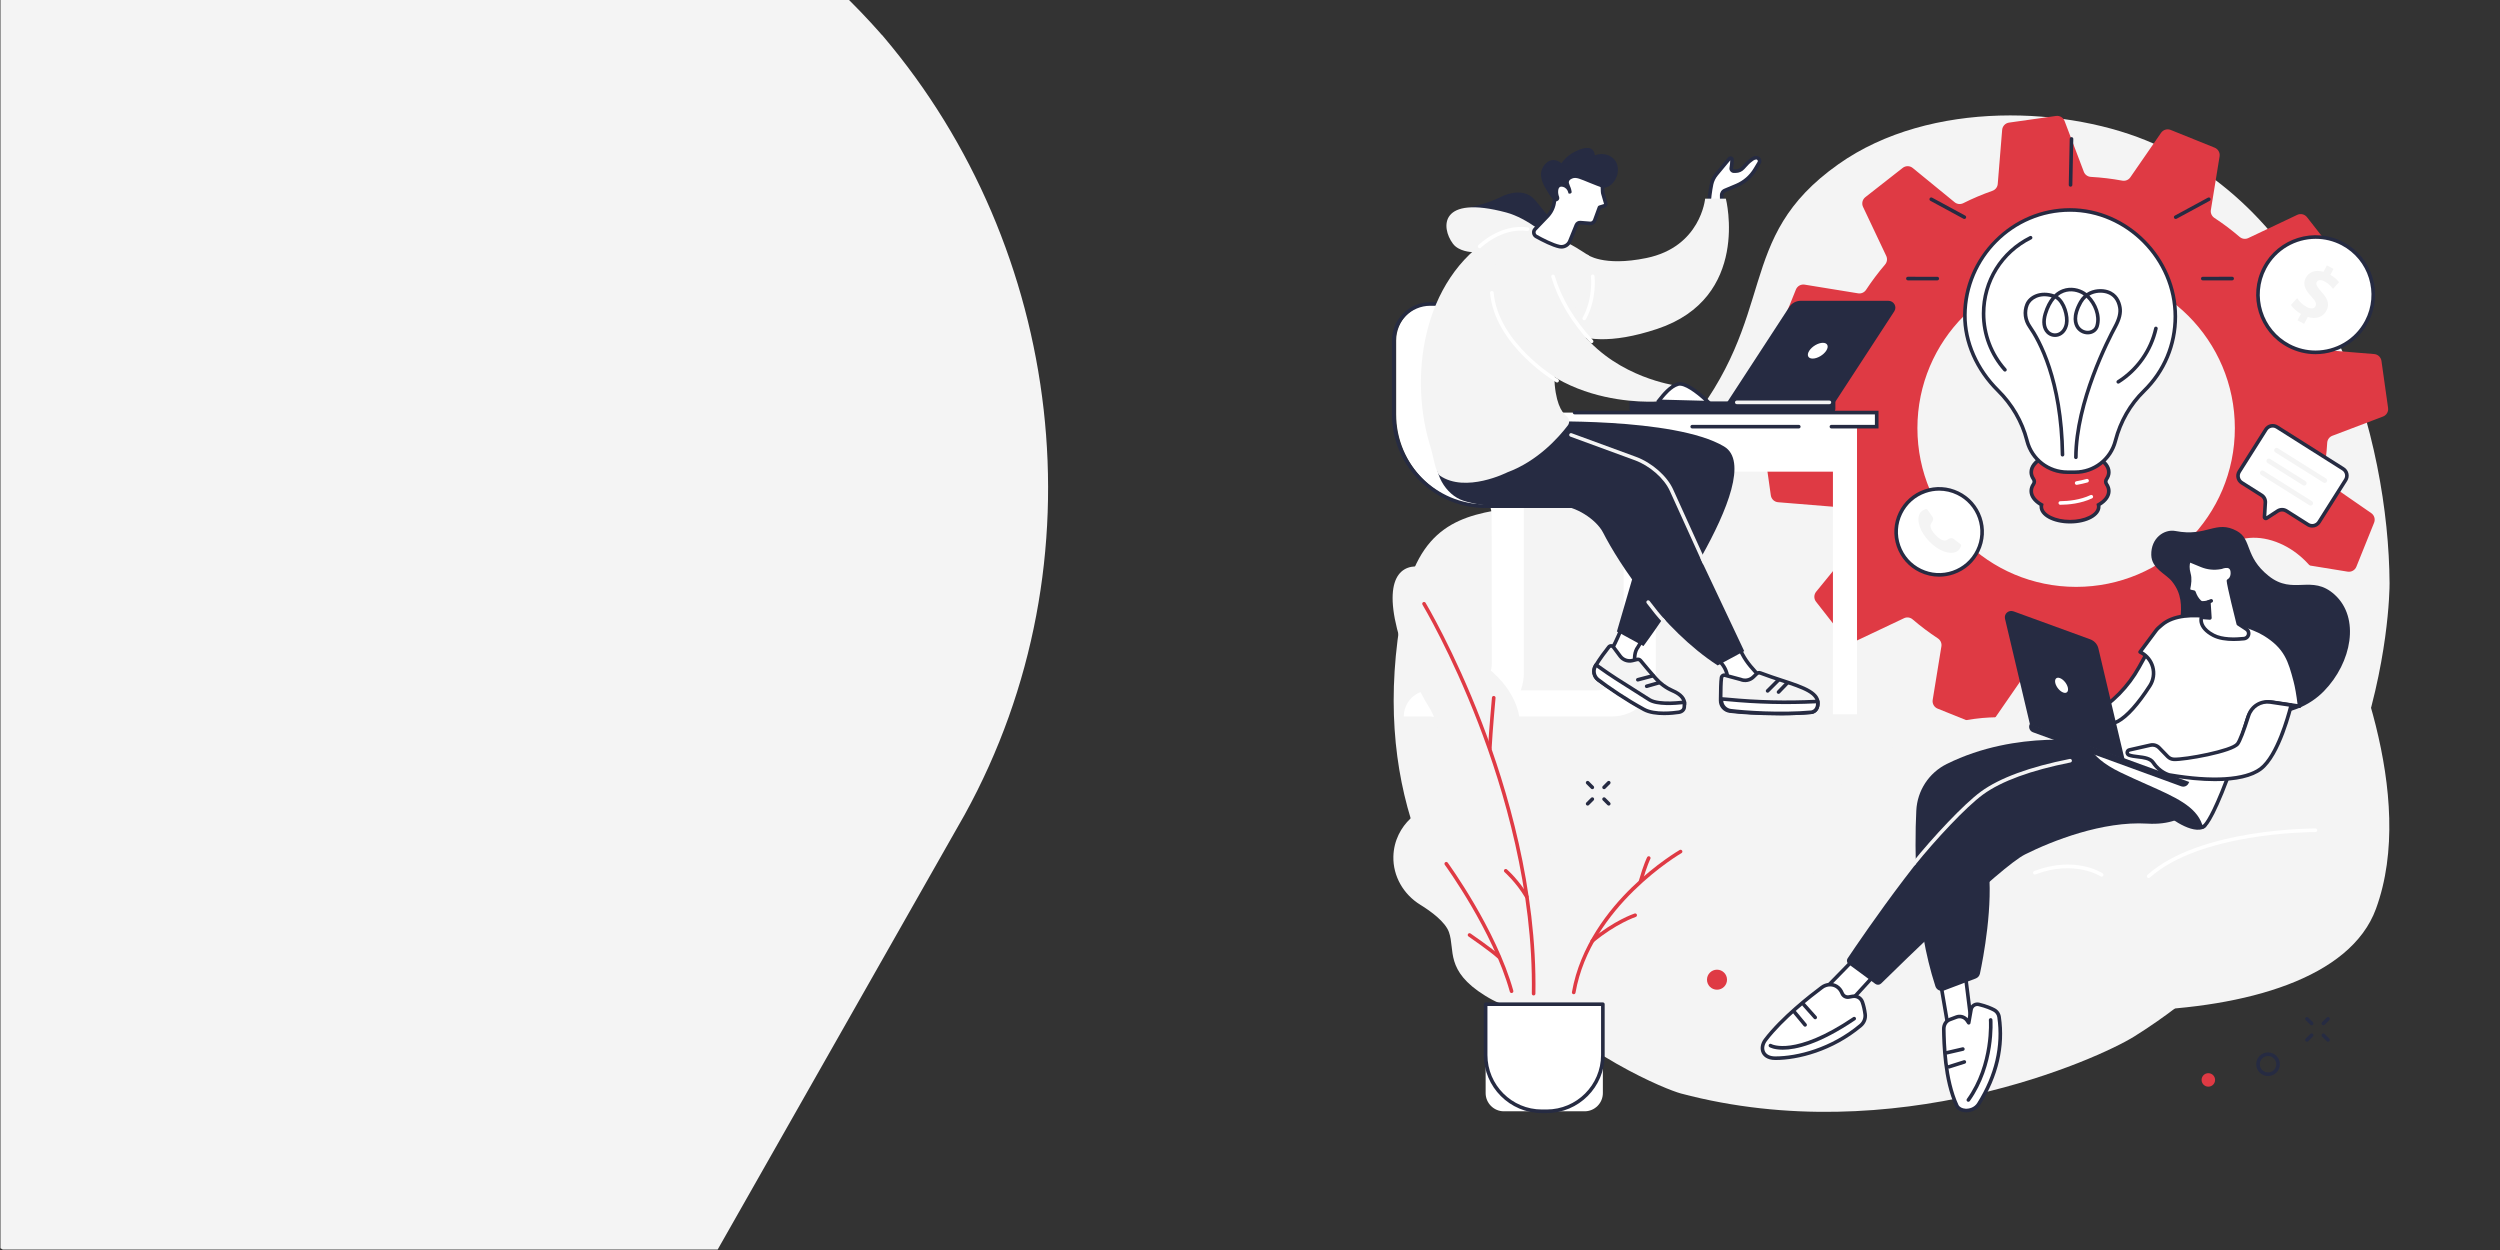 <svg xmlns="http://www.w3.org/2000/svg" xmlns:xlink="http://www.w3.org/1999/xlink" width="6912" zoomAndPan="magnify" viewBox="0 0 5184 2592" height="3456" preserveAspectRatio="xMidYMid meet" version="1.0"><rect x="0" y="0" width="5184" height="2592" fill="#333333" stroke="none"/><defs><clipPath id="44f3ccdeba"><path d="M 1 0 L 2174 0 L 2174 2591 L 1 2591 Z M 1 0 " clip-rule="nonzero"/></clipPath><clipPath id="7592611345"><path d="M 232.102 -924.926 L 2691.695 472.113 L 1126.551 3227.664 L -1333.043 1830.625 Z M 232.102 -924.926 " clip-rule="nonzero"/></clipPath></defs><path fill="#f4f4f4" d="M 4425.504 2149.281 C 4948.121 1822.812 4955.164 1236.047 4954.996 1209.145 C 4953.156 915.141 4831.125 460.727 4466.25 298.031 C 4293.305 220.926 4003.238 205.305 3812.055 340.57 C 3592.375 495.996 3692.707 650.844 3491.914 893.027 C 3260.668 1171.938 2972.496 918.262 2908.371 1261.164 C 2772.609 1987.074 3429.465 2252.531 3485.395 2267.398 C 3929.301 2385.418 4350.371 2196.223 4425.504 2149.281 " fill-opacity="1" fill-rule="nonzero"/><path fill="#df3a44" d="M 4305.078 1216.953 C 4123.297 1216.953 3975.945 1069.586 3975.945 887.793 C 3975.945 706.012 4123.297 558.637 4305.078 558.637 C 4486.84 558.637 4634.191 706.012 4634.191 887.793 C 4634.191 1069.586 4486.84 1216.953 4305.078 1216.953 Z M 4938.184 748.395 C 4937.07 740.699 4930.801 734.789 4923.074 734.16 L 4811.051 725.039 C 4804.508 724.5 4799.008 720.117 4796.812 713.934 C 4789.523 693.098 4780.988 672.922 4771.27 653.496 C 4768.344 647.641 4769.02 640.684 4773.156 635.613 L 4844.188 548.57 C 4849.109 542.555 4849.195 533.945 4844.395 527.836 L 4783.766 450.309 C 4778.977 444.188 4770.594 442.195 4763.574 445.523 L 4661.926 493.695 C 4656.02 496.5 4649.074 495.48 4644.109 491.219 C 4627.504 477.012 4610.023 463.871 4591.77 451.84 C 4586.312 448.242 4583.418 441.863 4584.465 435.398 L 4602.527 324.293 C 4603.773 316.625 4599.539 309.129 4592.34 306.215 L 4501.094 269.414 C 4493.891 266.52 4485.641 268.996 4481.215 275.387 L 4417.359 367.801 C 4413.652 373.184 4407.145 375.777 4400.703 374.578 C 4379.375 370.621 4357.641 368.023 4335.617 366.781 C 4329.066 366.406 4323.332 362.324 4321.008 356.188 L 4281.164 251.008 C 4278.422 243.73 4270.992 239.355 4263.297 240.449 L 4165.902 254.234 C 4158.207 255.328 4152.312 261.602 4151.668 269.34 L 4142.516 381.48 C 4141.988 388.008 4137.625 393.527 4131.43 395.703 C 4110.625 403.008 4090.449 411.547 4071.051 421.281 C 4065.199 424.207 4058.227 423.531 4053.156 419.391 L 3966.227 348.344 C 3960.207 343.422 3951.578 343.328 3945.465 348.133 L 3867.984 408.828 C 3861.871 413.617 3859.895 421.988 3863.203 429.008 L 3911.344 530.75 C 3914.141 536.66 3913.125 543.594 3908.875 548.57 C 3894.676 565.195 3881.516 582.688 3869.496 600.945 C 3865.898 606.418 3859.512 609.328 3853.051 608.266 L 3742.062 590.215 C 3734.402 588.973 3726.895 593.203 3723.988 600.402 L 3687.211 691.75 C 3684.301 698.949 3686.777 707.199 3693.164 711.609 L 3785.496 775.504 C 3790.887 779.227 3793.461 785.734 3792.277 792.168 C 3788.312 813.531 3785.715 835.285 3784.461 857.34 C 3784.086 863.879 3780.008 869.625 3773.875 871.953 L 3668.762 911.84 C 3661.496 914.586 3657.113 921.996 3658.195 929.691 L 3671.98 1027.188 C 3673.066 1034.887 3679.332 1040.797 3687.074 1041.426 L 3799.098 1050.562 C 3805.641 1051.09 3811.141 1055.469 3813.32 1061.664 C 3820.617 1082.488 3829.156 1102.68 3838.875 1122.109 C 3841.801 1127.941 3841.121 1134.918 3836.984 1139.973 L 3765.953 1227.02 C 3761.051 1233.031 3760.949 1241.641 3765.742 1247.75 L 3826.383 1325.293 C 3831.168 1331.41 3839.555 1333.395 3846.566 1330.062 L 3948.211 1281.902 C 3954.133 1279.09 3961.066 1280.117 3966.039 1284.367 C 3982.645 1298.574 4000.117 1311.727 4018.367 1323.762 C 4023.832 1327.363 4026.738 1333.734 4025.688 1340.195 L 4007.617 1451.305 C 4006.367 1458.961 4010.602 1466.477 4017.797 1469.383 L 4109.047 1506.164 C 4116.262 1509.066 4124.496 1506.594 4128.922 1500.211 L 4192.785 1407.789 C 4196.504 1402.402 4203 1399.812 4209.445 1401.012 C 4230.762 1404.973 4252.5 1407.574 4274.539 1408.812 C 4281.078 1409.188 4286.805 1413.281 4289.129 1419.398 L 4328.973 1524.59 C 4331.719 1531.852 4339.145 1536.238 4346.84 1535.152 L 4444.254 1521.352 C 4451.949 1520.266 4457.844 1513.992 4458.477 1506.258 L 4467.609 1394.117 C 4468.148 1387.586 4472.531 1382.074 4478.711 1379.895 C 4499.52 1372.586 4519.691 1364.043 4539.086 1354.316 C 4544.938 1351.383 4551.914 1352.059 4556.984 1356.207 L 4643.914 1427.25 C 4649.93 1432.168 4658.57 1432.254 4664.676 1427.469 L 4742.152 1366.766 C 4748.273 1361.977 4750.25 1353.605 4746.926 1346.59 L 4698.785 1244.859 C 4695.996 1238.938 4697.016 1232 4701.262 1227.031 C 4715.465 1210.414 4728.605 1192.914 4740.637 1174.641 C 4744.238 1169.184 4750.625 1166.273 4757.078 1167.32 L 4868.082 1185.379 C 4875.734 1186.621 4883.25 1182.398 4886.156 1175.184 L 4922.941 1083.84 C 4925.836 1076.637 4923.375 1068.398 4916.984 1063.977 L 4824.641 1000.078 C 4819.27 996.359 4816.676 989.863 4817.863 983.43 C 4821.84 962.066 4824.434 940.301 4825.691 918.246 C 4826.051 911.703 4830.129 905.977 4836.266 903.652 L 4941.379 863.762 C 4948.652 861 4953.031 853.59 4951.938 845.906 L 4938.184 748.395 " fill-opacity="1" fill-rule="nonzero"/><path fill="#262b42" d="M 3805.043 834.129 L 3581.465 834.129 L 3710.27 636.516 C 3715.457 628.551 3724.469 623.723 3734.172 623.723 L 3915.629 623.723 C 3927.145 623.723 3934.152 636.062 3927.992 645.52 L 3805.043 834.129 " fill-opacity="1" fill-rule="nonzero"/><path fill="#ffffff" d="M 3786.891 727.219 C 3781.02 736.25 3768.391 743.566 3758.691 743.566 C 3748.984 743.566 3745.867 736.25 3751.742 727.219 C 3757.613 718.184 3770.242 710.859 3779.941 710.859 C 3789.664 710.859 3792.766 718.184 3786.891 727.219 " fill-opacity="1" fill-rule="nonzero"/><path fill="#262b42" d="M 3798.66 855.422 L 3386.062 855.422 C 3382.09 855.422 3378.867 852.191 3378.867 848.227 L 3378.867 832.305 L 3805.852 832.305 L 3805.852 848.227 C 3805.852 852.191 3802.625 855.422 3798.66 855.422 " fill-opacity="1" fill-rule="nonzero"/><path fill="#f4f4f4" d="M 3793.43 838.094 L 3601.41 838.094 C 3599.34 838.094 3597.668 836.422 3597.668 834.352 C 3597.668 832.293 3599.34 830.609 3601.41 830.609 L 3793.43 830.609 C 3795.488 830.609 3797.16 832.293 3797.16 834.352 C 3797.16 836.422 3795.488 838.094 3793.43 838.094 " fill-opacity="1" fill-rule="nonzero"/><path fill="#ffffff" d="M 3093.551 983.602 C 3130.176 983.602 3159.871 1013.293 3159.871 1049.93 L 3159.871 1394.758 C 3159.871 1444.973 3127.145 1483.836 3076.938 1483.836 L 2969.195 1485.68 L 2969.195 1431.473 L 3037.938 1431.473 C 3068.625 1431.473 3093.488 1406.562 3093.418 1375.871 C 3093.227 1290.527 3093.145 1172.383 3093.117 1070.75 C 3093.109 1038.652 3072.664 1010.164 3042.281 999.852 C 3015.375 990.707 2987.84 980.98 2987.848 979.457 C 2987.941 964.668 3093.379 983.773 3093.551 983.602 " fill-opacity="1" fill-rule="nonzero"/><path fill="#ffffff" d="M 3367.125 983.602 L 3367.125 1013.562 C 3403.758 1013.562 3433.449 1013.293 3433.449 1049.93 L 3433.449 1394.758 C 3433.449 1444.973 3392.746 1485.68 3342.539 1485.68 L 2910.926 1485.68 C 2910.926 1455.742 2935.191 1431.473 2965.117 1431.473 L 3311.516 1431.473 C 3342.203 1431.473 3367.066 1406.562 3367 1375.871 C 3366.809 1290.52 3366.727 1172.348 3366.695 1070.727 C 3366.684 1038.633 3346.234 1010.164 3315.852 999.836 C 3304.371 995.941 3292.777 991.941 3283.258 988.504 C 3270.469 983.898 3227.566 982.746 3227.574 981.875 C 3227.668 967.086 3366.953 983.773 3367.125 983.602 " fill-opacity="1" fill-rule="nonzero"/><path fill="#ffffff" d="M 3179.371 712.469 L 3179.371 784.215 C 3179.371 854.391 3236.25 911.273 3306.418 911.273 C 3376.578 911.273 3433.461 968.16 3433.461 1038.336 L 3433.461 1049.656 L 3085.555 1049.656 C 2980.367 1049.656 2895.102 964.371 2895.102 859.18 L 2895.102 706.09 C 2895.102 664.25 2929.016 630.336 2970.852 630.336 L 3097.238 630.336 C 3142.602 630.336 3179.371 667.109 3179.371 712.469 " fill-opacity="1" fill-rule="nonzero"/><path fill="#262b42" d="M 3329.977 1053.379 L 3080.562 1053.379 C 2973.48 1053.379 2886.363 966.258 2886.363 859.164 L 2886.363 706.086 C 2886.363 662.246 2922.027 626.574 2965.859 626.574 L 2996.852 626.574 C 2998.918 626.574 3000.59 628.258 3000.59 630.324 C 3000.59 632.383 2998.918 634.062 2996.852 634.062 L 2965.859 634.062 C 2926.152 634.062 2893.852 666.375 2893.852 706.086 L 2893.852 859.164 C 2893.852 962.133 2977.609 1045.895 3080.562 1045.895 L 3329.977 1045.895 C 3332.047 1045.895 3333.723 1047.574 3333.723 1049.641 C 3333.723 1051.715 3332.047 1053.379 3329.977 1053.379 " fill-opacity="1" fill-rule="nonzero"/><path fill="#ffffff" d="M 3397.465 968.184 L 3397.465 886.875 C 3397.465 881.43 3399.746 877.012 3402.562 877.012 L 3818.059 877.012 L 3818.059 978.047 L 3402.562 978.047 C 3399.746 978.047 3397.465 973.629 3397.465 968.184 " fill-opacity="1" fill-rule="nonzero"/><path fill="#ffffff" d="M 3850.703 1481.16 L 3850.703 882.02 L 3800.773 882.02 L 3800.773 1481.16 L 3850.703 1481.16 " fill-opacity="1" fill-rule="nonzero"/><path fill="#ffffff" d="M 3196.117 855.512 L 3888.457 855.512 C 3890.168 855.512 3891.543 856.891 3891.543 858.605 L 3891.543 881.621 C 3891.543 883.328 3890.168 884.719 3888.457 884.719 L 3204.875 884.719 L 3196.117 855.512 " fill-opacity="1" fill-rule="nonzero"/><path fill="#262b42" d="M 3729.961 888.457 L 3508.965 888.457 C 3506.895 888.457 3505.219 886.785 3505.219 884.719 C 3505.219 882.648 3506.895 880.969 3508.965 880.969 L 3729.961 880.969 C 3732.023 880.969 3733.695 882.648 3733.695 884.719 C 3733.695 886.785 3732.023 888.457 3729.961 888.457 " fill-opacity="1" fill-rule="nonzero"/><path fill="#262b42" d="M 3895.293 888.457 L 3797.625 888.457 C 3795.559 888.457 3793.871 886.785 3793.871 884.719 C 3793.871 882.648 3795.559 880.969 3797.625 880.969 L 3887.801 880.969 L 3887.801 859.25 L 3265.066 859.25 C 3262.996 859.25 3261.32 857.578 3261.32 855.512 C 3261.32 853.445 3262.996 851.762 3265.066 851.762 L 3895.293 851.762 L 3895.293 888.457 " fill-opacity="1" fill-rule="nonzero"/><path fill="#ffffff" d="M 3542.996 1347.23 L 3567.781 1373.328 C 3577.219 1383.266 3582.547 1396.41 3582.691 1410.109 L 3582.902 1429.848 L 3655.797 1409.836 C 3639.891 1392.867 3623.844 1377.203 3613.07 1356.594 L 3590.523 1313.453 L 3542.996 1347.23 " fill-opacity="1" fill-rule="nonzero"/><path fill="#262b42" d="M 3548.684 1347.773 L 3570.492 1370.75 C 3580.617 1381.402 3586.277 1395.367 3586.438 1410.074 L 3586.59 1424.941 L 3648.805 1407.875 C 3648.293 1407.352 3647.801 1406.824 3647.301 1406.293 C 3632.98 1391.176 3619.457 1376.898 3609.754 1358.324 L 3589.191 1318.988 Z M 3582.902 1433.59 C 3582.098 1433.59 3581.305 1433.336 3580.648 1432.844 C 3579.723 1432.141 3579.168 1431.047 3579.156 1429.883 L 3578.949 1410.156 C 3578.812 1397.344 3573.883 1385.191 3565.066 1375.902 L 3540.277 1349.809 C 3539.531 1349.012 3539.16 1347.941 3539.266 1346.867 C 3539.371 1345.781 3539.941 1344.801 3540.824 1344.168 L 3588.352 1310.398 C 3589.234 1309.781 3590.348 1309.566 3591.398 1309.812 C 3592.445 1310.062 3593.34 1310.762 3593.84 1311.711 L 3616.387 1354.855 C 3625.613 1372.504 3638.789 1386.422 3652.746 1401.141 C 3654.664 1403.172 3656.598 1405.215 3658.531 1407.273 C 3659.422 1408.234 3659.762 1409.59 3659.402 1410.855 C 3659.039 1412.125 3658.055 1413.102 3656.789 1413.441 L 3583.891 1433.461 C 3583.562 1433.551 3583.234 1433.59 3582.902 1433.59 " fill-opacity="1" fill-rule="nonzero"/><path fill="#f4f4f4" d="M 3569.602 1405.207 C 3568.102 1415.805 3568.074 1435.023 3567.871 1452.656 C 3567.746 1463.73 3576.062 1473.07 3587.047 1474.484 C 3618.105 1478.469 3695.66 1482.391 3755.668 1476.953 C 3759.781 1476.586 3767.043 1473.594 3769.066 1463.332 C 3775.855 1428.887 3715.941 1420.445 3650.25 1395.461 C 3647.676 1394.477 3644.758 1395.051 3642.781 1396.973 L 3635.699 1403.832 C 3628.609 1410.699 3618.098 1412.641 3609.02 1408.777 L 3577.977 1400.473 C 3574.305 1398.902 3570.16 1401.254 3569.602 1405.207 " fill-opacity="1" fill-rule="nonzero"/><path fill="#262b42" d="M 3573.309 1405.73 C 3572.008 1414.957 3571.84 1431.234 3571.676 1446.984 L 3571.621 1452.699 C 3571.512 1461.816 3578.348 1469.59 3587.523 1470.77 C 3615.668 1474.383 3693.785 1478.809 3755.328 1473.219 C 3756.688 1473.102 3763.531 1472.008 3765.395 1462.598 C 3769.949 1439.484 3737.891 1428.953 3693.504 1414.391 C 3679.191 1409.703 3664.383 1404.848 3648.918 1398.961 C 3647.699 1398.488 3646.309 1398.77 3645.383 1399.66 L 3638.305 1406.52 C 3630.18 1414.391 3618.238 1416.652 3607.809 1412.324 L 3576.508 1403.918 C 3575.594 1403.523 3574.836 1403.816 3574.465 1404.035 C 3574.094 1404.238 3573.449 1404.746 3573.309 1405.73 Z M 3688.41 1483.34 C 3647.801 1483.34 3608.328 1480.988 3586.57 1478.199 C 3573.629 1476.539 3563.98 1465.535 3564.133 1452.613 L 3564.188 1446.906 C 3564.355 1430.918 3564.523 1414.391 3565.895 1404.68 C 3566.324 1401.637 3568.105 1399.016 3570.785 1397.504 C 3573.375 1396.047 3576.414 1395.832 3579.172 1396.914 L 3610.492 1405.332 C 3618.199 1408.621 3627.07 1406.969 3633.094 1401.141 L 3640.176 1394.281 C 3643.18 1391.379 3647.648 1390.465 3651.574 1391.957 C 3666.879 1397.785 3681.609 1402.609 3695.84 1407.285 C 3742.066 1422.445 3778.578 1434.422 3772.734 1464.055 C 3770.5 1475.41 3762.32 1480.109 3756.008 1480.684 C 3735.168 1482.574 3711.59 1483.34 3688.41 1483.34 " fill-opacity="1" fill-rule="nonzero"/><path fill="#ffffff" d="M 3569.562 1449.266 C 3569.562 1449.266 3569.523 1451.051 3569.516 1451.918 C 3569.391 1462.992 3577.703 1472.336 3588.688 1473.746 C 3619.75 1477.734 3695.66 1482.391 3755.668 1476.953 C 3759.781 1476.586 3767.043 1473.594 3769.066 1463.332 C 3769.688 1460.18 3769.305 1454.512 3769.305 1454.512 L 3765.043 1454.723 C 3704.406 1457.719 3643.633 1456.262 3583.211 1450.375 L 3569.562 1449.266 " fill-opacity="1" fill-rule="nonzero"/><path fill="#262b42" d="M 3573.297 1453.324 C 3573.848 1461.852 3580.453 1468.914 3589.164 1470.031 C 3616.371 1473.52 3692.781 1478.902 3755.328 1473.219 C 3756.688 1473.102 3763.531 1472.008 3765.395 1462.598 C 3765.598 1461.523 3765.676 1459.941 3765.676 1458.441 L 3765.227 1458.465 C 3704.621 1461.457 3643.262 1459.988 3582.848 1454.105 Z M 3694.172 1483.18 C 3649.191 1483.18 3607.035 1479.871 3588.211 1477.465 C 3575.273 1475.805 3565.621 1464.801 3565.773 1451.875 L 3565.816 1449.188 C 3565.84 1448.16 3566.285 1447.176 3567.051 1446.488 C 3567.816 1445.801 3568.82 1445.473 3569.863 1445.539 L 3583.516 1446.633 C 3643.621 1452.496 3704.621 1453.953 3764.863 1450.984 L 3769.121 1450.77 C 3771.18 1450.715 3772.906 1452.23 3773.039 1454.258 C 3773.074 1454.895 3773.426 1460.531 3772.734 1464.055 C 3770.5 1475.41 3762.32 1480.109 3756.008 1480.684 C 3736.125 1482.48 3714.84 1483.18 3694.172 1483.18 " fill-opacity="1" fill-rule="nonzero"/><path fill="#262b42" d="M 3665.309 1436.398 C 3664.348 1436.398 3663.398 1436.027 3662.668 1435.305 C 3661.195 1433.836 3661.195 1431.461 3662.668 1430.004 L 3685.711 1406.945 C 3687.18 1405.477 3689.547 1405.477 3691.008 1406.945 C 3692.477 1408.402 3692.477 1410.777 3691.008 1412.246 L 3667.961 1435.305 C 3667.23 1436.027 3666.266 1436.398 3665.309 1436.398 " fill-opacity="1" fill-rule="nonzero"/><path fill="#262b42" d="M 3687.961 1438.797 C 3687.02 1438.797 3686.086 1438.441 3685.359 1437.746 C 3683.867 1436.312 3683.824 1433.938 3685.258 1432.445 L 3703.668 1413.305 C 3705.105 1411.828 3707.477 1411.785 3708.969 1413.203 C 3710.461 1414.637 3710.504 1417.012 3709.07 1418.504 L 3690.648 1437.645 C 3689.91 1438.398 3688.93 1438.797 3687.961 1438.797 " fill-opacity="1" fill-rule="nonzero"/><path fill="#ffffff" d="M 3334.961 1357.746 C 3355.508 1328.77 3374.875 1268.828 3374.875 1268.828 L 3420.688 1300.75 L 3396.465 1341.75 C 3388.363 1352.328 3388.336 1368.289 3391.641 1381.199 L 3400.355 1405.129 L 3334.961 1357.746 " fill-opacity="1" fill-rule="nonzero"/><path fill="#262b42" d="M 3340.109 1356.855 L 3392.652 1394.918 L 3388.117 1382.477 C 3388.078 1382.367 3388.039 1382.238 3388.008 1382.129 C 3383.77 1365.566 3385.77 1349.727 3393.352 1339.66 L 3415.695 1301.836 L 3376.844 1274.758 C 3371.973 1289.082 3356.773 1331.66 3340.109 1356.855 Z M 3400.355 1408.867 C 3399.586 1408.867 3398.812 1408.633 3398.16 1408.156 L 3332.766 1360.773 C 3331.102 1359.578 3330.719 1357.25 3331.906 1355.578 C 3351.891 1327.395 3371.121 1268.273 3371.309 1267.672 C 3371.676 1266.543 3372.555 1265.652 3373.68 1265.281 C 3374.801 1264.895 3376.039 1265.078 3377.016 1265.754 L 3422.828 1297.68 C 3424.434 1298.797 3424.906 1300.969 3423.914 1302.648 L 3399.688 1343.66 C 3399.613 1343.797 3399.527 1343.918 3399.438 1344.031 C 3393.148 1352.234 3391.578 1365.703 3395.219 1380.094 L 3403.875 1403.84 C 3404.441 1405.391 3403.93 1407.117 3402.613 1408.113 C 3401.949 1408.621 3401.152 1408.867 3400.355 1408.867 " fill-opacity="1" fill-rule="nonzero"/><path fill="#f4f4f4" d="M 3336.008 1341.602 C 3329.371 1349.996 3317.359 1365.777 3308.293 1380.926 C 3302.605 1390.43 3305.082 1402.703 3313.859 1409.445 C 3325.703 1418.562 3362.141 1441.801 3385.871 1456.746 C 3399.879 1465.57 3415.895 1470.676 3432.426 1471.59 L 3455.863 1472.891 C 3463.367 1473.309 3470.914 1472.629 3478.148 1470.609 C 3485.352 1468.598 3492.633 1465.273 3492.945 1460.059 C 3493.77 1446.262 3480.105 1437.34 3468.141 1432.199 C 3454.629 1426.391 3442.727 1417.434 3433.031 1406.371 C 3422.906 1394.824 3410.578 1380.559 3401.887 1369.789 C 3400.156 1367.652 3397.363 1366.703 3394.695 1367.371 L 3385.121 1369.723 C 3375.543 1372.082 3365.477 1368.469 3359.59 1360.547 L 3345.605 1341.75 C 3343.23 1338.562 3338.477 1338.473 3336.008 1341.602 " fill-opacity="1" fill-rule="nonzero"/><path fill="#262b42" d="M 3338.949 1343.918 C 3332.562 1352.008 3320.516 1367.812 3311.508 1382.852 C 3306.82 1390.68 3308.812 1400.848 3316.145 1406.484 C 3328.109 1415.691 3366.219 1439.934 3387.867 1453.57 C 3401.289 1462.035 3416.77 1466.969 3432.633 1467.852 L 3456.07 1469.148 C 3463.473 1469.566 3470.57 1468.844 3477.141 1467.004 C 3485.867 1464.562 3489.098 1461.695 3489.207 1459.828 C 3489.91 1448.137 3477.34 1440.215 3466.664 1435.645 C 3453.066 1429.801 3440.465 1420.539 3430.215 1408.844 C 3420.934 1398.258 3407.98 1383.301 3398.973 1372.141 C 3398.152 1371.137 3396.859 1370.684 3395.59 1371.012 L 3386.016 1373.359 C 3374.945 1376.094 3363.395 1371.938 3356.586 1362.785 L 3342.602 1343.984 C 3342.004 1343.184 3341.203 1343.059 3340.773 1343.051 C 3340.324 1343.008 3339.551 1343.152 3338.949 1343.918 Z M 3460.074 1476.75 C 3458.613 1476.75 3457.141 1476.707 3455.652 1476.629 L 3432.219 1475.332 C 3415.082 1474.383 3398.367 1469.047 3383.871 1459.922 C 3357.297 1443.164 3323.176 1421.344 3311.574 1412.414 C 3301.238 1404.461 3298.445 1390.102 3305.082 1379.008 C 3314.309 1363.598 3326.574 1347.5 3333.07 1339.277 C 3334.969 1336.883 3337.82 1335.547 3340.883 1335.559 C 3343.961 1335.605 3346.777 1337.047 3348.609 1339.512 L 3362.594 1358.312 C 3367.594 1365.035 3376.09 1368.086 3384.227 1366.086 L 3393.797 1363.734 C 3397.852 1362.727 3402.172 1364.188 3404.797 1367.441 C 3413.73 1378.5 3426.609 1393.367 3435.844 1403.906 C 3445.363 1414.766 3457.043 1423.352 3469.621 1428.762 C 3488.086 1436.68 3497.441 1447.582 3496.684 1460.281 C 3496.316 1466.383 3490.422 1471.059 3479.156 1474.211 C 3473.121 1475.906 3466.723 1476.75 3460.074 1476.75 " fill-opacity="1" fill-rule="nonzero"/><path fill="#ffffff" d="M 3309.668 1378.668 C 3309.668 1378.668 3308.738 1380.195 3308.293 1380.926 C 3302.605 1390.43 3305.082 1402.703 3313.859 1409.445 C 3332.215 1423.566 3368.785 1449.246 3409.102 1471.184 C 3432.039 1483.668 3472.684 1478.133 3481.336 1476.844 C 3487.363 1475.953 3492.359 1471.871 3492.559 1465.785 L 3492.879 1456.047 C 3492.879 1456.047 3439.801 1463.715 3419.844 1450.781 C 3384.449 1427.836 3350.559 1408.18 3316.336 1383.484 L 3309.668 1378.668 " fill-opacity="1" fill-rule="nonzero"/><path fill="#262b42" d="M 3310.82 1384.113 C 3307.043 1391.738 3309.203 1401.141 3316.145 1406.484 C 3337.297 1422.754 3373.297 1447.426 3410.891 1467.895 C 3431.809 1479.285 3469.676 1474.789 3480.789 1473.137 C 3484.395 1472.609 3488.66 1470.328 3488.816 1465.656 L 3488.988 1460.316 C 3475.531 1461.875 3435.43 1465.352 3417.805 1453.922 C 3406.289 1446.453 3394.781 1439.246 3383.648 1432.266 C 3359.816 1417.34 3337.305 1403.23 3314.148 1386.512 Z M 3450.73 1482.934 C 3435.809 1482.934 3419.383 1481.047 3407.309 1474.469 C 3369.332 1453.797 3332.961 1428.867 3311.574 1412.414 C 3301.238 1404.461 3298.445 1390.102 3305.082 1379.008 L 3306.473 1376.719 C 3307.016 1375.82 3307.91 1375.203 3308.934 1374.996 C 3309.953 1374.785 3311.016 1375.023 3311.863 1375.633 L 3318.531 1380.441 C 3341.492 1397.016 3363.902 1411.059 3387.625 1425.926 C 3398.777 1432.922 3410.312 1440.137 3421.883 1447.641 C 3440.438 1459.672 3491.824 1452.418 3492.34 1452.34 C 3493.434 1452.18 3494.547 1452.52 3495.371 1453.258 C 3496.199 1454.004 3496.656 1455.062 3496.617 1456.168 L 3496.301 1465.91 C 3496.051 1473.422 3490.262 1479.309 3481.887 1480.551 C 3475.004 1481.566 3463.41 1482.934 3450.73 1482.934 " fill-opacity="1" fill-rule="nonzero"/><path fill="#262b42" d="M 3396.18 1413.285 C 3394.516 1413.285 3393.004 1412.168 3392.562 1410.496 C 3392.031 1408.496 3393.227 1406.449 3395.227 1405.918 L 3426.754 1397.617 C 3428.758 1397.082 3430.805 1398.285 3431.332 1400.281 C 3431.855 1402.281 3430.66 1404.324 3428.66 1404.859 L 3397.133 1413.16 C 3396.816 1413.238 3396.492 1413.285 3396.18 1413.285 " fill-opacity="1" fill-rule="nonzero"/><path fill="#262b42" d="M 3414.531 1426.762 C 3412.898 1426.762 3411.398 1425.688 3410.93 1424.039 C 3410.367 1422.051 3411.523 1419.973 3413.512 1419.41 L 3439.062 1412.168 C 3441.051 1411.609 3443.121 1412.754 3443.688 1414.746 C 3444.25 1416.73 3443.094 1418.801 3441.105 1419.363 L 3415.555 1426.617 C 3415.215 1426.719 3414.871 1426.762 3414.531 1426.762 " fill-opacity="1" fill-rule="nonzero"/><path fill="#262b42" d="M 3183.406 874.27 C 3183.406 874.27 3472.277 864.629 3574.969 925.762 C 3672.559 983.863 3407.883 1339.66 3407.883 1339.66 L 3352.809 1309.508 L 3422.43 1070.93 C 3427.281 1053.434 3417.102 1035.309 3399.641 1030.352 L 3150.309 959.535 L 3183.406 874.27 " fill-opacity="1" fill-rule="nonzero"/><path fill="#262b42" d="M 3035.062 1038.434 C 3079.203 1052.449 3123.867 1050.621 3234.254 1049.117 C 3265.617 1048.699 3309.992 1076.602 3324.238 1104.539 C 3356.938 1168.66 3446.488 1305 3561.762 1379.828 L 3616.812 1350.156 L 3457.516 1012.957 C 3444.684 984.074 3420.691 961.633 3391.02 950.75 L 3112.539 848.625 C 3112.539 848.625 3039.777 825.898 2997.441 902.984 C 2989.883 916.758 2984.742 929.168 2981.402 940.281 C 2969.938 978.371 2997.156 1026.402 3035.062 1038.434 " fill-opacity="1" fill-rule="nonzero"/><path fill="#f4f4f4" d="M 3534.277 1170.73 C 3532.855 1170.73 3531.492 1169.906 3530.863 1168.527 L 3462.754 1018.332 C 3451.102 992.098 3421.078 965.766 3389.73 954.273 L 3256.363 905.367 C 3254.426 904.656 3253.43 902.5 3254.141 900.559 C 3254.852 898.609 3257.004 897.617 3258.945 898.328 L 3392.309 947.238 C 3425.41 959.383 3457.184 987.352 3469.586 1015.254 L 3537.688 1165.43 C 3538.539 1167.32 3537.703 1169.543 3535.82 1170.391 C 3535.32 1170.617 3534.797 1170.73 3534.277 1170.73 " fill-opacity="1" fill-rule="nonzero"/><path fill="#f4f4f4" d="M 3449.742 1291.43 C 3448.738 1291.43 3447.738 1291.039 3447 1290.234 C 3437.871 1280.43 3426.988 1267.156 3414.656 1250.773 C 3413.41 1249.125 3413.742 1246.773 3415.395 1245.531 C 3417.039 1244.289 3419.391 1244.613 3420.637 1246.266 C 3432.812 1262.441 3443.527 1275.516 3452.48 1285.137 C 3453.895 1286.652 3453.805 1289.027 3452.293 1290.426 C 3451.574 1291.105 3450.656 1291.43 3449.742 1291.43 " fill-opacity="1" fill-rule="nonzero"/><path fill="#ffffff" d="M 3559.117 361.379 L 3585.938 328.996 C 3587.914 326.613 3591.812 328.086 3591.695 331.184 C 3591.508 336.305 3591.055 342.73 3589.98 348.227 C 3589.289 351.773 3592.062 355.043 3595.676 354.926 C 3596.984 354.871 3598.223 354.852 3599.375 354.84 C 3605.066 354.809 3610.457 352.395 3614.262 348.172 C 3618.742 343.191 3624.387 337.059 3626.539 335.336 C 3630.328 332.285 3635.188 327.609 3640.734 326.957 L 3640.898 326.945 C 3646.691 326.309 3650.711 332.57 3647.719 337.578 L 3639.676 351.047 C 3630.656 366.121 3617.051 377.945 3600.844 384.746 L 3576.684 394.898 C 3572.668 396.594 3570.07 400.543 3570.109 404.898 L 3570.977 498.812 L 3540.02 466.938 C 3540.02 466.938 3542.949 410.367 3549.027 381.984 C 3550.648 374.402 3554.172 367.355 3559.117 361.379 " fill-opacity="1" fill-rule="nonzero"/><path fill="#262b42" d="M 3543.852 465.5 L 3567.141 489.496 L 3566.363 404.934 C 3566.312 399.023 3569.793 393.73 3575.234 391.457 L 3599.395 381.301 C 3614.973 374.75 3627.789 363.621 3636.461 349.121 L 3644.508 335.656 C 3645.457 334.062 3644.789 332.684 3644.449 332.164 C 3644.121 331.645 3643.145 330.469 3641.305 330.672 C 3637.5 331.105 3633.824 334.164 3630.582 336.859 C 3629.996 337.336 3629.426 337.816 3628.883 338.25 C 3628.168 338.828 3625.586 341.195 3617.043 350.668 C 3612.559 355.668 3606.125 358.551 3599.398 358.594 C 3598.281 358.594 3597.07 358.625 3595.801 358.668 C 3592.914 358.754 3590.227 357.566 3588.371 355.391 C 3586.504 353.207 3585.754 350.336 3586.301 347.508 C 3587.082 343.512 3587.629 338.352 3587.898 332.512 L 3562 363.766 C 3557.371 369.363 3554.148 375.926 3552.684 382.766 C 3547.309 407.875 3544.383 456.055 3543.852 465.5 Z M 3570.969 502.57 C 3569.977 502.57 3569.004 502.176 3568.285 501.434 L 3537.332 469.547 C 3536.609 468.793 3536.227 467.789 3536.281 466.75 C 3536.402 464.414 3539.293 409.555 3545.363 381.199 C 3547.082 373.188 3550.84 365.504 3556.23 358.988 L 3583.051 326.617 C 3584.996 324.27 3588.094 323.457 3590.941 324.543 C 3593.785 325.629 3595.551 328.293 3595.438 331.324 C 3595.184 338.25 3594.582 344.176 3593.652 348.941 C 3593.5 349.727 3593.848 350.277 3594.066 350.523 C 3594.281 350.781 3594.793 351.234 3595.543 351.176 C 3596.895 351.133 3598.164 351.105 3599.352 351.105 C 3603.977 351.074 3608.395 349.09 3611.477 345.668 C 3621.34 334.703 3623.484 332.977 3624.188 332.41 C 3624.703 331.992 3625.242 331.555 3625.793 331.094 C 3629.637 327.906 3634.422 323.922 3640.297 323.238 C 3644.602 322.793 3648.531 324.656 3650.758 328.121 C 3652.98 331.602 3653.047 335.961 3650.938 339.496 L 3642.887 352.973 C 3633.391 368.855 3619.355 381.039 3602.297 388.195 L 3578.133 398.355 C 3575.508 399.453 3573.824 402.023 3573.852 404.859 L 3574.719 498.785 C 3574.73 500.324 3573.809 501.711 3572.395 502.289 C 3571.938 502.48 3571.453 502.57 3570.969 502.57 " fill-opacity="1" fill-rule="nonzero"/><path fill="#262b42" d="M 3041.598 430.906 C 3041.598 430.906 3080.434 424.594 3112.711 408.09 C 3126.031 401.258 3161.914 388.934 3183.723 415.555 C 3199.691 435.047 3220.008 461.273 3243.117 484.145 C 3252.711 493.637 3255.844 508.102 3255.844 508.102 C 3255.844 508.102 3225.375 502.398 3169.812 484.133 C 3114.254 465.863 3041.598 430.906 3041.598 430.906 " fill-opacity="1" fill-rule="nonzero"/><path fill="#f4f4f4" d="M 3290.535 527.461 C 3290.535 527.461 3323.41 553.637 3414.012 535.035 C 3526.684 511.914 3535.75 411.992 3535.75 411.992 L 3578.77 411.992 C 3578.77 411.992 3631.043 617.449 3436.156 682.105 C 3241.27 746.781 3210.293 643.648 3210.293 643.648 L 3290.535 527.461 " fill-opacity="1" fill-rule="nonzero"/><path fill="#f4f4f4" d="M 3125.66 979.41 C 3125.66 979.41 3038.992 1023.375 2985.539 986.152 C 2977.031 980.23 2970.59 940.164 2967.449 930.531 C 2920.547 786.828 2947.027 579.215 3098.129 488.547 C 3154.215 454.895 3221.371 487.793 3258.742 507.957 C 3272.355 515.305 3291.762 528.355 3293.93 529.629 C 3328.832 550.055 3220.426 689.418 3222.859 779.453 C 3224.324 833.613 3237.797 854.719 3248.297 862.941 C 3254.285 867.637 3255.613 876.133 3251.012 882.176 C 3232.543 906.445 3188.902 956.016 3125.66 979.41 " fill-opacity="1" fill-rule="nonzero"/><path fill="#f4f4f4" d="M 3225.285 558.855 C 3228.711 585.648 3236.898 619.703 3256.324 654.652 C 3318.301 766.176 3442.609 793.234 3467.141 798.078 L 3440.676 832.305 C 3440.676 832.305 3177.441 855.355 3101.922 627.527 C 3101.922 627.527 3072.836 537.449 3137.504 515.191 C 3150.969 510.555 3168.672 507.855 3185.602 514.453 C 3214.941 525.875 3224.133 554.988 3225.285 558.855 " fill-opacity="1" fill-rule="nonzero"/><path fill="#f4f4f4" d="M 3051.637 522.648 C 3051.637 522.648 3024.992 521.836 3012.695 505.258 C 2987.645 471.488 2984.684 403.629 3123.234 440.574 C 3168.461 452.637 3212.656 493.18 3212.656 493.18 L 3250.527 534.977 L 3051.637 522.648 " fill-opacity="1" fill-rule="nonzero"/><path fill="#ffffff" d="M 3068.176 514.75 C 3067.215 514.75 3066.254 514.383 3065.52 513.645 C 3064.062 512.184 3064.066 509.816 3065.535 508.359 C 3067.363 506.52 3111.055 463.734 3167.902 471.488 C 3169.949 471.762 3171.383 473.656 3171.105 475.699 C 3170.828 477.754 3168.938 479.203 3166.891 478.914 C 3113.684 471.652 3071.242 513.234 3070.82 513.66 C 3070.086 514.383 3069.129 514.75 3068.176 514.75 " fill-opacity="1" fill-rule="nonzero"/><path fill="#ffffff" d="M 3228.828 793.219 C 3228.188 793.219 3227.535 793.055 3226.945 792.707 C 3225.676 791.969 3099.652 717.164 3089.789 607.477 C 3089.605 605.406 3091.121 603.59 3093.184 603.398 C 3095.23 603.207 3097.062 604.738 3097.246 606.797 C 3106.766 712.695 3229.48 785.52 3230.723 786.234 C 3232.504 787.285 3233.109 789.57 3232.066 791.355 C 3231.371 792.559 3230.117 793.219 3228.828 793.219 " fill-opacity="1" fill-rule="nonzero"/><path fill="#ffffff" d="M 3285.113 664.156 C 3284.5 664.156 3283.879 663.996 3283.301 663.688 C 3281.496 662.688 3280.836 660.406 3281.844 658.602 C 3304.148 618.387 3298.98 573.855 3298.926 573.414 C 3298.672 571.363 3300.133 569.492 3302.18 569.25 C 3304.234 568.977 3306.105 570.441 3306.359 572.508 C 3306.594 574.414 3311.867 619.922 3288.391 662.219 C 3287.707 663.453 3286.426 664.156 3285.113 664.156 " fill-opacity="1" fill-rule="nonzero"/><path fill="#ffffff" d="M 3300.367 711.613 C 3299.367 711.613 3298.359 711.211 3297.617 710.418 C 3258.156 667.766 3230.957 621.949 3216.785 574.238 C 3216.199 572.266 3217.328 570.176 3219.312 569.59 C 3221.297 568.992 3223.379 570.137 3223.965 572.109 C 3237.809 618.707 3264.434 663.523 3303.117 705.328 C 3304.52 706.848 3304.426 709.215 3302.914 710.613 C 3302.191 711.285 3301.281 711.613 3300.367 711.613 " fill-opacity="1" fill-rule="nonzero"/><path fill="#ffffff" d="M 3438.609 832.254 C 3440.605 831.07 3459.039 802.496 3479.281 796.547 C 3499.52 790.594 3543.555 835.031 3543.555 835.031 L 3438.609 832.254 " fill-opacity="1" fill-rule="nonzero"/><path fill="#262b42" d="M 3436.703 829.02 C 3436.695 829.02 3436.695 829.02 3436.695 829.02 C 3436.695 829.02 3436.695 829.02 3436.703 829.02 Z M 3446.391 828.703 L 3534.012 831.02 C 3516.902 815.246 3491.844 796.727 3480.344 800.129 C 3466.613 804.168 3453.246 820.09 3446.391 828.703 Z M 3543.562 838.766 C 3543.527 838.766 3543.496 838.766 3543.461 838.766 L 3438.516 835.98 C 3436.848 835.938 3435.41 834.793 3434.988 833.188 C 3434.605 831.711 3435.152 830.176 3436.34 829.266 C 3436.758 828.824 3437.898 827.375 3438.906 826.098 C 3445.531 817.688 3461.043 798 3478.23 792.945 C 3499.977 786.562 3541.551 827.68 3546.219 832.383 C 3547.297 833.465 3547.605 835.109 3546.996 836.508 C 3546.406 837.879 3545.051 838.766 3543.562 838.766 " fill-opacity="1" fill-rule="nonzero"/><path fill="#ffffff" d="M 3233.734 511.41 C 3242.719 513.293 3251.773 508.48 3255.23 499.977 L 3268.805 466.562 C 3270.156 463.336 3273.434 461.348 3276.926 461.621 L 3297.027 463.223 C 3301.312 463.566 3305.297 461.004 3306.777 456.965 L 3316.668 429.949 C 3316.684 429.902 3316.723 429.863 3316.762 429.848 L 3327.09 426.633 C 3329.141 425.984 3330.309 423.824 3329.711 421.762 L 3323.621 400.625 C 3322.441 396.52 3323.926 374.891 3319.691 374.281 C 3319.691 374.281 3253.727 335.887 3227.195 361.113 C 3220.168 367.801 3217.555 377.934 3219.578 387.41 L 3222.141 399.414 C 3225.02 412.945 3223.094 427.227 3215.902 439.039 C 3213.988 442.199 3211.746 445.164 3209.195 447.918 L 3183.207 475.023 C 3178.758 479.66 3179.887 487.27 3185.508 490.383 C 3198.316 497.484 3219.531 508.406 3233.734 511.41 " fill-opacity="1" fill-rule="nonzero"/><path fill="#262b42" d="M 3252.559 356.203 C 3243.652 356.203 3235.59 358.312 3229.773 363.836 C 3223.93 369.395 3221.43 378.141 3223.242 386.641 L 3225.801 398.641 C 3228.992 413.605 3226.613 428.645 3219.102 440.984 C 3217.047 444.375 3214.633 447.566 3211.938 450.465 L 3185.906 477.621 C 3184.594 478.996 3184 480.855 3184.289 482.73 C 3184.57 484.609 3185.676 486.195 3187.328 487.117 C 3198.945 493.559 3220.527 504.797 3234.508 507.742 C 3241.719 509.273 3248.98 505.402 3251.762 498.562 L 3265.336 465.156 C 3267.336 460.379 3272.102 457.438 3277.223 457.883 L 3297.324 459.496 C 3299.953 459.699 3302.363 458.145 3303.258 455.688 L 3313.156 428.66 C 3313.566 427.535 3314.582 426.582 3315.73 426.25 L 3325.973 423.059 C 3326.078 423.031 3326.145 422.902 3326.117 422.801 L 3320.02 401.66 C 3319.523 399.914 3319.418 397.07 3319.27 392.176 C 3319.156 388.141 3318.918 379.984 3317.926 377.586 C 3317.887 377.562 3317.848 377.547 3317.805 377.516 C 3317.324 377.242 3280.727 356.203 3252.559 356.203 Z M 3237.668 515.562 C 3236.113 515.562 3234.539 515.402 3232.965 515.07 C 3218.773 512.082 3198.34 501.785 3183.695 493.672 C 3180 491.605 3177.516 488.043 3176.883 483.859 C 3176.246 479.66 3177.566 475.504 3180.5 472.445 L 3206.488 445.328 C 3208.805 442.828 3210.91 440.047 3212.703 437.102 C 3219.219 426.395 3221.266 413.293 3218.477 400.203 L 3215.918 388.195 C 3213.566 377.172 3216.902 365.758 3224.613 358.41 C 3251.938 332.422 3314.52 367.012 3321.102 370.777 C 3326.188 372.379 3326.441 381.082 3326.758 391.961 C 3326.84 394.789 3326.953 398.672 3327.219 399.594 L 3333.312 420.727 C 3334.461 424.719 3332.168 428.977 3328.203 430.203 L 3319.57 432.906 L 3310.293 458.258 C 3308.242 463.859 3302.684 467.449 3296.727 466.961 L 3276.629 465.359 C 3274.723 465.211 3272.988 466.266 3272.254 468.016 L 3258.699 501.391 C 3255.16 510.094 3246.754 515.562 3237.668 515.562 " fill-opacity="1" fill-rule="nonzero"/><path fill="#262b42" d="M 3258.949 397.746 C 3257.434 385.863 3251.332 380.918 3253.602 375.508 C 3254.848 372.559 3257.902 371.141 3259.645 370.336 C 3268.281 366.332 3277.586 371.621 3296.836 379.281 C 3320.746 388.801 3323.438 390.086 3328.48 389.148 C 3341.301 386.781 3350.918 373.492 3353.789 361.582 C 3354.594 358.23 3358.387 340.398 3344.957 328.191 C 3335.258 319.363 3320.441 316.992 3307.102 322.066 C 3306.738 318.383 3305.531 313.062 3301.277 309.742 C 3291.18 301.832 3271.957 311.379 3265.23 314.73 C 3259.008 317.828 3247.676 324.598 3237.793 338.465 C 3235.828 336.816 3228.375 330.91 3218.785 332.023 C 3204.52 333.688 3198.027 349.402 3197.438 350.906 C 3190.543 368.332 3202.371 387.031 3211.293 401.137 C 3217.715 411.281 3220.473 413.551 3225.238 418.195 C 3226.18 417.891 3227.391 417.512 3228.641 417.102 C 3232.367 415.902 3234.332 411.824 3232.945 408.172 L 3232.848 407.918 C 3231.379 404.031 3230.668 399.883 3231.008 395.758 C 3231.277 392.457 3232.195 389.117 3234.617 387.777 C 3238.52 385.629 3243.867 388.594 3244.637 389.016 C 3249.52 391.734 3251.457 396.664 3252.219 400.375 C 3252.727 402.836 3259.453 401.68 3258.949 397.746 " fill-opacity="1" fill-rule="nonzero"/><path fill="#f4f4f4" d="M 2977.477 1676.469 C 3012.156 1688.316 3037.086 1769.164 3053.34 1800.422 C 3053.707 1801.137 3054.074 1801.824 3054.434 1802.5 C 3058.918 1810.906 3071.473 1809.223 3073.562 1799.949 C 3082.207 1761.617 3085.871 1723.047 3050.09 1692.633 C 2990.48 1641.977 2979.645 1595.625 2982.898 1541.727 C 2984.973 1507.289 2971.859 1479.758 2962.121 1464.359 C 2951.211 1447.098 2941.965 1428.84 2933.977 1410.074 C 2791.777 1075.926 3020.957 1171.113 3041.418 1251.781 C 3056.051 1309.441 3033.832 1344.473 3084.406 1384.715 C 3148.566 1435.77 3153.77 1490.344 3152.328 1515.504 C 3150.879 1540.652 3128.48 1578.023 3178.336 1626.883 C 3228.188 1675.742 3229.633 1731.801 3210.848 1788.57 C 3192.062 1845.34 3227.465 1889.887 3246.973 1912.887 L 3247.07 1913 C 3250.77 1917.395 3257.828 1916.117 3259.805 1910.742 C 3268.566 1886.973 3286.918 1876.734 3299.715 1871.211 C 3316.332 1864.016 3334.398 1831.684 3348.125 1786.414 C 3361.855 1741.133 3452.164 1700.18 3487.566 1719.578 C 3522.969 1738.988 3543.926 1823.062 3515.023 1865.461 C 3486.125 1907.859 3340.898 1947.379 3348.125 2009.172 C 3355.348 2070.984 3248.418 2107.629 3248.418 2107.629 C 3248.418 2107.629 3239.578 2106.445 3230.559 2098.668 C 3202.457 2115.391 3160.512 2131.762 3136.789 2100.082 C 3133.27 2095.375 3129.734 2090.086 3126.227 2084.301 C 3116.402 2083.723 3101.562 2078.281 3079.348 2064.508 C 2995.902 2012.766 3017.578 1969.656 3004.57 1933.008 C 2996.961 1911.555 2967.789 1890.078 2944.895 1875.957 C 2910.23 1854.559 2888.406 1816.859 2889.312 1776.305 C 2890.832 1708.418 2952.008 1667.758 2977.477 1676.469 " fill-opacity="1" fill-rule="nonzero"/><path fill="#df3a44" d="M 3180.117 2064.215 C 3180.094 2064.215 3180.074 2064.215 3180.055 2064.215 C 3177.984 2064.184 3176.336 2062.473 3176.371 2060.41 C 3179.855 1844.414 3118.023 1636.609 3065.539 1500.32 C 3008.652 1352.609 2950.242 1254.852 2949.656 1253.883 C 2948.594 1252.105 2949.168 1249.805 2950.938 1248.738 C 2952.711 1247.676 2955.012 1248.242 2956.078 1250.016 C 2956.664 1251 3015.41 1349.32 3072.523 1497.629 C 3125.25 1634.531 3187.367 1843.328 3183.859 2060.531 C 3183.824 2062.574 3182.156 2064.215 3180.117 2064.215 " fill-opacity="1" fill-rule="nonzero"/><path fill="#df3a44" d="M 3263.266 2061.648 C 3263.055 2061.648 3262.832 2061.625 3262.617 2061.59 C 3260.578 2061.234 3259.215 2059.301 3259.57 2057.254 C 3276.363 1961.457 3336.242 1886.418 3383.516 1840.324 C 3434.645 1790.492 3482.531 1762.805 3483.012 1762.531 C 3484.801 1761.492 3487.09 1762.125 3488.121 1763.922 C 3489.152 1765.703 3488.527 1767.996 3486.734 1769.027 C 3484.855 1770.113 3298.434 1878.891 3266.949 2058.555 C 3266.629 2060.375 3265.051 2061.648 3263.266 2061.648 " fill-opacity="1" fill-rule="nonzero"/><path fill="#df3a44" d="M 3134.398 2059.164 C 3132.762 2059.164 3131.254 2058.078 3130.793 2056.418 C 3095.836 1930.59 2996.93 1794.617 2995.934 1793.25 C 2994.711 1791.586 2995.07 1789.238 2996.738 1788.016 C 2998.41 1786.797 3000.75 1787.16 3001.973 1788.82 C 3002.98 1790.199 3102.68 1927.246 3138.008 2054.406 C 3138.562 2056.406 3137.395 2058.477 3135.402 2059.027 C 3135.066 2059.121 3134.734 2059.164 3134.398 2059.164 " fill-opacity="1" fill-rule="nonzero"/><path fill="#df3a44" d="M 3165.945 1863.277 C 3164.664 1863.277 3163.418 1862.625 3162.719 1861.438 C 3143.766 1829.422 3120.078 1808.668 3119.84 1808.457 C 3118.281 1807.109 3118.113 1804.734 3119.469 1803.18 C 3120.824 1801.621 3123.188 1801.449 3124.75 1802.809 C 3125.754 1803.676 3149.559 1824.508 3169.164 1857.629 C 3170.219 1859.406 3169.629 1861.707 3167.852 1862.758 C 3167.25 1863.113 3166.594 1863.277 3165.945 1863.277 " fill-opacity="1" fill-rule="nonzero"/><path fill="#df3a44" d="M 3108.062 1988.059 C 3107.156 1988.059 3106.25 1987.73 3105.531 1987.078 C 3089.781 1972.602 3045.531 1942.172 3045.086 1941.867 C 3043.383 1940.688 3042.949 1938.363 3044.117 1936.656 C 3045.293 1934.949 3047.621 1934.512 3049.324 1935.684 C 3051.16 1936.949 3094.457 1966.73 3110.594 1981.562 C 3112.117 1982.965 3112.219 1985.324 3110.82 1986.848 C 3110.082 1987.652 3109.074 1988.059 3108.062 1988.059 " fill-opacity="1" fill-rule="nonzero"/><path fill="#df3a44" d="M 3401.926 1830.938 C 3401.582 1830.938 3401.227 1830.891 3400.883 1830.789 C 3398.895 1830.211 3397.75 1828.148 3398.324 1826.156 C 3408.285 1791.68 3415.25 1778.062 3415.543 1777.5 C 3416.492 1775.66 3418.746 1774.957 3420.582 1775.898 C 3422.418 1776.848 3423.137 1779.105 3422.191 1780.934 C 3422.121 1781.07 3415.23 1794.625 3405.516 1828.234 C 3405.047 1829.871 3403.551 1830.938 3401.926 1830.938 " fill-opacity="1" fill-rule="nonzero"/><path fill="#df3a44" d="M 3301.758 1954.926 C 3300.684 1954.926 3299.617 1954.461 3298.875 1953.57 C 3297.551 1951.977 3297.773 1949.617 3299.359 1948.293 C 3347.059 1908.594 3387.781 1894.824 3389.496 1894.258 C 3391.449 1893.602 3393.57 1894.664 3394.227 1896.629 C 3394.875 1898.598 3393.809 1900.707 3391.852 1901.363 C 3391.445 1901.5 3350.684 1915.328 3304.148 1954.055 C 3303.453 1954.629 3302.602 1954.926 3301.758 1954.926 " fill-opacity="1" fill-rule="nonzero"/><path fill="#df3a44" d="M 3089.297 1555.609 C 3089.23 1555.609 3089.164 1555.598 3089.098 1555.598 C 3087.031 1555.496 3085.441 1553.734 3085.555 1551.668 C 3087.465 1514.949 3093.641 1447.188 3093.703 1446.508 C 3093.895 1444.453 3095.711 1442.918 3097.777 1443.121 C 3099.832 1443.312 3101.352 1445.133 3101.16 1447.188 C 3101.098 1447.863 3094.934 1515.492 3093.027 1552.051 C 3092.926 1554.051 3091.273 1555.609 3089.297 1555.609 " fill-opacity="1" fill-rule="nonzero"/><path fill="#ffffff" d="M 3118.445 2304.383 L 3285.867 2304.383 C 3306.762 2304.383 3323.703 2287.449 3323.703 2266.551 L 3323.703 2082.348 L 3080.617 2082.348 L 3080.617 2266.551 C 3080.617 2287.449 3097.551 2304.383 3118.445 2304.383 " fill-opacity="1" fill-rule="nonzero"/><path fill="#262b42" d="M 3084.359 2086.09 L 3084.359 2187.738 C 3084.359 2250 3134.996 2300.645 3197.242 2300.645 L 3207.07 2300.645 C 3269.316 2300.645 3319.957 2250 3319.957 2187.738 L 3319.957 2086.09 Z M 3207.07 2308.125 L 3197.242 2308.125 C 3130.871 2308.125 3076.871 2254.121 3076.871 2187.738 L 3076.871 2082.336 C 3076.871 2080.266 3078.547 2078.594 3080.617 2078.594 L 3323.703 2078.594 C 3325.77 2078.594 3327.449 2080.266 3327.449 2082.336 L 3327.449 2187.738 C 3327.449 2254.121 3273.445 2308.125 3207.07 2308.125 " fill-opacity="1" fill-rule="nonzero"/><path fill="#ffffff" d="M 4907.449 666.754 C 4876.688 725.188 4804.371 747.625 4745.949 716.848 C 4687.508 686.07 4665.086 613.77 4695.859 555.32 C 4726.633 496.891 4798.934 474.469 4857.359 505.23 C 4915.801 536.008 4938.223 608.328 4907.449 666.754 " fill-opacity="1" fill-rule="nonzero"/><path fill="#262b42" d="M 4801.867 495.211 C 4760.211 495.211 4719.895 517.715 4699.18 557.066 C 4669.426 613.574 4691.184 683.766 4747.688 713.527 C 4764.855 722.566 4783.297 726.855 4801.477 726.855 C 4843.121 726.855 4883.434 704.355 4904.152 665.004 C 4933.906 608.496 4912.148 538.301 4855.629 508.539 C 4838.473 499.5 4820.02 495.211 4801.867 495.211 Z M 4801.508 734.426 C 4781.762 734.426 4762.191 729.613 4744.203 720.156 C 4684.047 688.477 4660.875 613.738 4692.551 553.566 C 4724.246 493.406 4798.961 470.234 4859.117 501.91 C 4919.285 533.594 4942.453 608.332 4910.781 668.488 C 4895.426 697.637 4869.645 719.066 4838.191 728.824 C 4826.141 732.562 4813.797 734.426 4801.508 734.426 " fill-opacity="1" fill-rule="nonzero"/><path fill="#f4f4f4" d="M 4764.133 664.285 L 4771.152 650.973 C 4761.984 645.617 4754.203 638.297 4750.508 632.406 L 4763.332 618.238 C 4767.531 624.555 4774.246 631.848 4783.348 636.648 C 4791.324 640.848 4798.414 640.645 4801.367 635.043 C 4804.18 629.711 4801.469 623.996 4792.93 615.027 C 4780.609 602.086 4774.062 589.707 4781.223 576.113 C 4787.715 563.789 4801.48 558.688 4818.031 563.648 L 4825.039 550.336 L 4838.762 557.574 L 4832.27 569.895 C 4841.426 575.25 4846.711 580.539 4850.148 585.211 L 4837.746 598.91 C 4834.922 595.441 4830.164 588.836 4820.094 583.52 C 4810.984 578.719 4805.965 581.098 4803.918 585.027 C 4801.469 589.637 4804.836 595.168 4814.375 605.914 C 4827.957 620.586 4830.625 631.836 4823.973 644.441 C 4817.41 656.906 4802.973 662.91 4785.395 657.223 L 4777.855 671.508 L 4764.133 664.285 " fill-opacity="1" fill-rule="nonzero"/><path fill="#f4f4f4" d="M 4727.773 1126.969 C 4767.363 1144.152 4799.934 1177.574 4821.008 1220.383 C 4874.793 1329.617 5013.289 1648.73 4926.754 1884.633 C 4820.746 2173.57 4060.047 2124.34 3868.473 1988.5 C 3819.812 1953.988 3625.254 1728.434 3899.598 1564.66 C 4151.074 1414.551 4244.801 1539.871 4360.172 1481.609 C 4475.527 1423.363 4570.359 1169.543 4613.625 1135.09 C 4641.555 1112.852 4683.43 1107.699 4727.773 1126.969 " fill-opacity="1" fill-rule="nonzero"/><path fill="#ffffff" d="M 4455.441 1820.688 C 4454.418 1820.688 4453.387 1820.273 4452.66 1819.449 C 4451.281 1817.914 4451.406 1815.539 4452.938 1814.164 C 4561.297 1717.039 4798.992 1717.898 4801.371 1717.875 C 4803.438 1717.898 4805.094 1719.582 4805.078 1721.648 C 4805.066 1723.703 4803.395 1725.363 4801.328 1725.363 C 4801.27 1725.355 4801.117 1725.363 4800.738 1725.363 C 4787.695 1725.363 4561.574 1726.848 4457.941 1819.742 C 4457.223 1820.375 4456.34 1820.688 4455.441 1820.688 " fill-opacity="1" fill-rule="nonzero"/><path fill="#ffffff" d="M 4358.012 1817.859 C 4357.297 1817.859 4356.594 1817.656 4355.953 1817.238 C 4355.418 1816.891 4301.539 1782.391 4220.867 1813.152 C 4218.93 1813.883 4216.762 1812.914 4216.023 1810.98 C 4215.301 1809.047 4216.262 1806.891 4218.199 1806.145 C 4302.625 1773.945 4357.773 1809.469 4360.086 1810.992 C 4361.809 1812.133 4362.273 1814.461 4361.129 1816.18 C 4360.426 1817.266 4359.227 1817.859 4358.012 1817.859 " fill-opacity="1" fill-rule="nonzero"/><path fill="#ffffff" d="M 3851.992 1980.559 C 3851.168 1982.82 3761.973 2073.219 3761.973 2073.219 L 3816.805 2098.32 L 3888.945 2019.625 L 3851.992 1980.559 " fill-opacity="1" fill-rule="nonzero"/><path fill="#262b42" d="M 3848.48 1979.27 Z M 3848.48 1979.27 C 3848.48 1979.27 3848.48 1979.27 3848.48 1979.281 C 3848.48 1979.27 3848.48 1979.27 3848.48 1979.27 Z M 3768.398 2072.043 L 3815.879 2093.789 L 3883.824 2019.668 L 3852.062 1986.082 C 3845.531 1993.258 3826.25 2013.375 3768.398 2072.043 Z M 3816.793 2102.07 C 3816.277 2102.07 3815.742 2101.957 3815.234 2101.73 L 3760.41 2076.633 C 3759.305 2076.109 3758.516 2075.094 3758.289 2073.895 C 3758.074 2072.699 3758.457 2071.453 3759.305 2070.586 C 3793.547 2035.891 3845.363 1983.043 3848.785 1978.637 C 3849.316 1977.746 3850.195 1977.102 3851.238 1976.887 C 3852.512 1976.629 3853.824 1977.043 3854.715 1977.984 L 3891.652 2017.059 C 3893.012 2018.48 3893.035 2020.711 3891.703 2022.152 L 3819.562 2100.852 C 3818.84 2101.652 3817.82 2102.07 3816.793 2102.07 " fill-opacity="1" fill-rule="nonzero"/><path fill="#ffffff" d="M 3819.855 2059.707 C 3817.957 2054.84 3814.523 2049.199 3808.277 2045.391 C 3798.875 2039.656 3786.805 2040.785 3777.969 2047.359 C 3755.895 2063.797 3695.875 2110.422 3660.855 2156.301 C 3648.488 2172.512 3653.992 2194.305 3681.328 2194.305 C 3726.117 2194.312 3797.77 2177.105 3858.195 2126.578 C 3865.133 2120.777 3868.727 2111.863 3867.539 2102.898 C 3866.578 2095.578 3864.852 2086.395 3861.766 2077.68 C 3858.828 2069.355 3850.176 2064.473 3841.484 2066.059 L 3833.672 2067.469 C 3827.797 2068.527 3822.027 2065.262 3819.855 2059.707 " fill-opacity="1" fill-rule="nonzero"/><path fill="#262b42" d="M 3794.879 2045.449 C 3789.773 2045.449 3784.574 2047.113 3780.203 2050.363 C 3756.676 2067.883 3698.227 2113.508 3663.84 2158.566 C 3658.316 2165.809 3656.824 2174.23 3659.945 2180.555 C 3663.137 2187.004 3670.734 2190.562 3681.328 2190.562 C 3681.336 2190.562 3681.348 2190.562 3681.359 2190.562 C 3727.043 2190.562 3796.832 2173.008 3855.789 2123.703 C 3861.832 2118.656 3864.836 2111.066 3863.824 2103.391 C 3862.621 2094.23 3860.738 2086.008 3858.242 2078.934 C 3855.902 2072.336 3849.137 2068.484 3842.156 2069.738 L 3834.336 2071.148 C 3826.734 2072.52 3819.176 2068.281 3816.363 2061.062 C 3814.219 2055.535 3810.84 2051.336 3806.336 2048.59 C 3802.887 2046.488 3798.914 2045.449 3794.879 2045.449 Z M 3681.359 2198.055 C 3681.348 2198.055 3681.336 2198.055 3681.328 2198.055 C 3662.98 2198.055 3655.852 2189.164 3653.23 2183.875 C 3648.836 2174.984 3650.625 2163.543 3657.887 2154.027 C 3692.848 2108.207 3751.953 2062.066 3775.73 2044.355 C 3785.98 2036.73 3799.84 2035.859 3810.23 2042.195 C 3816.094 2045.766 3820.621 2051.359 3823.344 2058.352 C 3824.859 2062.234 3828.914 2064.516 3833.004 2063.785 L 3840.82 2062.363 C 3851.441 2060.477 3861.73 2066.363 3865.301 2076.438 C 3867.98 2084.004 3869.977 2092.738 3871.254 2102.41 C 3872.598 2112.637 3868.609 2122.746 3860.59 2129.445 C 3800.098 2180.031 3728.352 2198.055 3681.359 2198.055 " fill-opacity="1" fill-rule="nonzero"/><path fill="#262b42" d="M 3696.883 2176.699 C 3678.625 2176.699 3670.039 2171.855 3669.207 2171.355 C 3667.434 2170.297 3666.867 2167.992 3667.93 2166.219 C 3668.98 2164.453 3671.27 2163.883 3673.035 2164.918 C 3673.723 2165.301 3721.734 2190.938 3842.789 2109.133 C 3844.504 2107.969 3846.828 2108.422 3847.98 2110.141 C 3849.145 2111.855 3848.695 2114.18 3846.98 2115.332 C 3771.824 2166.129 3723.824 2176.699 3696.883 2176.699 " fill-opacity="1" fill-rule="nonzero"/><path fill="#262b42" d="M 3743.051 2128.961 C 3741.977 2128.961 3740.902 2128.508 3740.172 2127.613 L 3718.816 2101.906 C 3717.5 2100.312 3717.723 2097.949 3719.316 2096.625 C 3720.895 2095.301 3723.27 2095.531 3724.582 2097.125 L 3745.93 2122.828 C 3747.254 2124.418 3747.027 2126.781 3745.445 2128.102 C 3744.746 2128.68 3743.898 2128.961 3743.051 2128.961 " fill-opacity="1" fill-rule="nonzero"/><path fill="#262b42" d="M 3764.004 2113.559 C 3762.977 2113.559 3761.953 2113.133 3761.215 2112.297 L 3737.605 2085.77 C 3736.238 2084.223 3736.375 2081.859 3737.922 2080.484 C 3739.461 2079.102 3741.828 2079.254 3743.207 2080.797 L 3766.805 2107.324 C 3768.188 2108.859 3768.035 2111.234 3766.5 2112.609 C 3765.777 2113.246 3764.898 2113.559 3764.004 2113.559 " fill-opacity="1" fill-rule="nonzero"/><path fill="#ffffff" d="M 4024.48 2040.863 L 4044.125 2155.574 L 4088.305 2125.594 L 4074.613 2015.605 L 4024.48 2040.863 " fill-opacity="1" fill-rule="nonzero"/><path fill="#262b42" d="M 4028.637 2042.965 L 4046.836 2149.215 L 4084.309 2123.777 L 4071.551 2021.34 Z M 4044.125 2159.328 C 4043.625 2159.328 4043.129 2159.227 4042.656 2159.023 C 4041.492 2158.523 4040.645 2157.465 4040.43 2156.207 L 4020.785 2041.496 C 4020.512 2039.879 4021.328 2038.266 4022.793 2037.52 L 4072.93 2012.258 C 4074.016 2011.715 4075.301 2011.73 4076.379 2012.301 C 4077.449 2012.879 4078.184 2013.941 4078.328 2015.141 L 4092.02 2125.117 C 4092.191 2126.52 4091.57 2127.898 4090.406 2128.688 L 4046.227 2158.672 C 4045.594 2159.102 4044.871 2159.328 4044.125 2159.328 " fill-opacity="1" fill-rule="nonzero"/><path fill="#ffffff" d="M 4030.625 2134.246 C 4031.301 2169.652 4033.676 2240.883 4057.602 2292.613 C 4064.016 2306.488 4092 2306.996 4103.137 2289.156 C 4126.363 2251.965 4156.93 2188.281 4145.309 2108.758 C 4144.402 2102.543 4140.574 2097.125 4135.039 2094.188 C 4128.531 2090.73 4118.184 2086.277 4103.316 2082.723 C 4095.918 2080.945 4088.531 2085.816 4087.211 2093.316 L 4082.352 2120.859 L 4079.066 2116.07 C 4074.125 2108.859 4064.91 2105.945 4056.73 2109.02 C 4052.324 2110.684 4047.457 2112.508 4043.062 2114.172 C 4034.828 2117.258 4030.453 2125.457 4030.625 2134.246 " fill-opacity="1" fill-rule="nonzero"/><path fill="#262b42" d="M 4034.363 2134.176 C 4034.906 2162.5 4036.34 2237.742 4061 2291.043 C 4063.078 2295.516 4068.672 2298.566 4075.605 2299.008 C 4083.141 2299.48 4094.043 2296.656 4099.965 2287.18 C 4136.324 2228.941 4150.344 2169.098 4141.602 2109.301 C 4140.867 2104.289 4137.75 2099.871 4133.273 2097.488 C 4127.414 2094.367 4117.301 2089.914 4102.449 2086.371 C 4099.883 2085.734 4097.262 2086.211 4095.047 2087.656 C 4092.832 2089.117 4091.355 2091.348 4090.891 2093.969 L 4086.031 2121.504 C 4085.773 2123.008 4084.633 2124.191 4083.141 2124.52 C 4081.664 2124.848 4080.125 2124.227 4079.254 2122.973 L 4075.98 2118.18 C 4072.004 2112.375 4064.625 2110.059 4058.051 2112.531 L 4044.371 2117.672 C 4038.059 2120.047 4034.219 2126.371 4034.363 2134.176 Z M 4077.355 2306.539 C 4076.625 2306.539 4075.879 2306.52 4075.145 2306.473 C 4065.305 2305.867 4057.477 2301.266 4054.199 2294.184 C 4028.883 2239.457 4027.426 2163.078 4026.875 2134.312 C 4026.672 2123.414 4032.512 2114.125 4041.742 2110.66 L 4055.406 2105.52 C 4064.234 2102.207 4074.004 2104.66 4080.203 2111.48 L 4083.512 2092.66 C 4084.328 2088.074 4087.039 2083.961 4090.949 2081.398 C 4094.844 2078.848 4099.668 2078.008 4104.188 2079.082 C 4119.812 2082.809 4130.543 2087.555 4136.785 2090.875 C 4143.363 2094.367 4147.938 2100.852 4149.012 2108.219 C 4158.016 2169.82 4143.645 2231.371 4106.32 2291.145 C 4100.383 2300.656 4089.188 2306.539 4077.355 2306.539 " fill-opacity="1" fill-rule="nonzero"/><path fill="#262b42" d="M 4081.562 2284.684 C 4080.805 2284.684 4080.047 2284.457 4079.391 2283.98 C 4077.711 2282.785 4077.312 2280.445 4078.523 2278.762 C 4130.508 2206.145 4124.148 2116.137 4124.078 2115.23 C 4123.922 2113.176 4125.461 2111.371 4127.523 2111.211 C 4129.559 2111.016 4131.391 2112.59 4131.551 2114.656 C 4131.613 2115.586 4138.168 2208.301 4084.609 2283.121 C 4083.875 2284.141 4082.723 2284.684 4081.562 2284.684 " fill-opacity="1" fill-rule="nonzero"/><path fill="#262b42" d="M 4036.68 2186.789 C 4034.973 2186.789 4033.438 2185.613 4033.031 2183.887 C 4032.566 2181.863 4033.836 2179.863 4035.844 2179.395 L 4069.359 2171.676 C 4071.383 2171.211 4073.383 2172.477 4073.844 2174.488 C 4074.309 2176.496 4073.055 2178.512 4071.043 2178.973 L 4037.527 2186.688 C 4037.246 2186.758 4036.965 2186.789 4036.68 2186.789 " fill-opacity="1" fill-rule="nonzero"/><path fill="#262b42" d="M 4041.469 2215.828 C 4039.875 2215.828 4038.398 2214.809 4037.898 2213.207 C 4037.277 2211.238 4038.363 2209.125 4040.34 2208.504 L 4072.129 2198.484 C 4074.105 2197.859 4076.203 2198.945 4076.828 2200.922 C 4077.449 2202.902 4076.352 2205 4074.387 2205.625 L 4042.59 2215.656 C 4042.215 2215.77 4041.844 2215.828 4041.469 2215.828 " fill-opacity="1" fill-rule="nonzero"/><path fill="#262b42" d="M 4340.281 1538.836 C 4340.281 1538.836 4183.355 1511.477 4036.699 1584.238 C 3999.719 1602.586 3975.648 1639.551 3973.645 1680.773 C 3969.641 1762.602 3970.176 1912.617 4013.234 2045.156 C 4015.684 2052.703 4023.953 2056.656 4031.371 2053.848 L 4096.953 2028.969 C 4101.355 2027.297 4104.629 2023.52 4105.609 2018.914 C 4111.949 1989.18 4134.051 1875.992 4122.609 1792.395 C 4109.32 1695.359 4424.234 1610.414 4424.234 1610.414 L 4340.281 1538.836 " fill-opacity="1" fill-rule="nonzero"/><path fill="#262b42" d="M 3833.648 1999.586 L 3888.688 2040.195 C 3892.383 2042.922 3897.469 2042.559 3900.734 2039.352 C 3937.945 2002.75 4147.98 1797.281 4199.23 1771.668 C 4255.52 1743.527 4360.094 1702.262 4452.719 1707.867 C 4545.348 1713.457 4568.391 1650.145 4568.391 1650.145 L 4440.898 1557.586 C 4440.898 1557.586 4210.859 1571.039 4109.977 1644.383 C 4018.875 1710.598 3861.203 1942.531 3831.441 1986.941 C 3828.656 1991.062 3829.641 1996.625 3833.648 1999.586 " fill-opacity="1" fill-rule="nonzero"/><path fill="#f4f4f4" d="M 3968.707 1794.539 C 3967.883 1794.539 3967.059 1794.266 3966.359 1793.711 C 3964.754 1792.41 3964.492 1790.051 3965.797 1788.449 C 4007.57 1736.504 4072.094 1667.285 4107.77 1641.355 C 4146.73 1613.035 4208.656 1590.281 4291.832 1573.719 C 4293.855 1573.301 4295.844 1574.633 4296.238 1576.652 C 4296.645 1578.688 4295.32 1580.656 4293.301 1581.062 C 4211.188 1597.406 4150.254 1619.734 4112.172 1647.41 C 4077.008 1672.977 4013.09 1741.586 3971.633 1793.133 C 3970.887 1794.062 3969.805 1794.539 3968.707 1794.539 " fill-opacity="1" fill-rule="nonzero"/><path fill="#ffffff" d="M 4454.324 1349.629 L 4435.504 1383.535 C 4413.102 1423.883 4380.223 1457.422 4340.309 1480.586 L 4324.137 1489.977 C 4313.773 1495.996 4301.703 1498.406 4289.824 1496.836 L 4288 1496.59 C 4269.848 1494.18 4251.441 1498.516 4236.273 1508.785 L 4276.512 1524.176 C 4301.043 1533.562 4328.348 1533.156 4352.395 1522.559 C 4375.426 1512.414 4403.855 1495.25 4428.328 1466.73 C 4479.586 1406.941 4492.75 1369.145 4492.75 1369.145 L 4454.324 1349.629 " fill-opacity="1" fill-rule="nonzero"/><path fill="#262b42" d="M 4244.758 1508.039 L 4277.828 1520.691 C 4301.828 1529.867 4327.781 1529.324 4350.871 1519.145 C 4380.262 1506.195 4405.355 1487.75 4425.469 1464.289 C 4467.469 1415.332 4483.762 1380.98 4487.992 1370.938 L 4455.828 1354.605 L 4438.762 1385.359 C 4416.043 1426.289 4382.656 1460.34 4342.176 1483.84 L 4326.004 1493.227 C 4314.977 1499.633 4301.941 1502.219 4289.309 1500.547 L 4287.508 1500.312 C 4272.711 1498.344 4257.793 1501.082 4244.758 1508.039 Z M 4312.691 1534.691 C 4300.082 1534.691 4287.387 1532.359 4275.164 1527.684 L 4234.922 1512.297 C 4233.617 1511.785 4232.707 1510.613 4232.531 1509.227 C 4232.379 1507.836 4232.996 1506.477 4234.164 1505.688 C 4250.105 1494.898 4269.391 1490.355 4288.48 1492.891 L 4290.289 1493.125 C 4301.309 1494.594 4312.652 1492.324 4322.246 1486.758 L 4338.434 1477.363 C 4377.734 1454.551 4410.16 1421.473 4432.203 1381.734 L 4451.027 1347.816 C 4452.012 1346.055 4454.199 1345.375 4456 1346.297 L 4494.434 1365.805 C 4496.102 1366.656 4496.891 1368.609 4496.27 1370.375 C 4495.723 1371.957 4482.301 1409.531 4431.148 1469.164 C 4410.309 1493.477 4384.309 1512.602 4353.887 1526 C 4340.754 1531.785 4326.77 1534.691 4312.691 1534.691 " fill-opacity="1" fill-rule="nonzero"/><path fill="#262b42" d="M 4488.293 1686.48 C 4488.293 1686.48 4538.07 1728.957 4567.25 1719.105 C 4596.418 1709.25 4549.934 1657.738 4535.555 1655.051 C 4521.176 1652.371 4488.293 1686.48 4488.293 1686.48 " fill-opacity="1" fill-rule="nonzero"/><path fill="#262b42" d="M 4511.043 1101.098 C 4487.852 1096.586 4460.113 1115.594 4460.871 1150.617 C 4461.473 1179.227 4490.723 1189.461 4503.656 1205.418 C 4545.461 1257.039 4499.863 1308.125 4531.973 1359.086 C 4562.559 1407.645 4614.598 1378.203 4678.969 1435.547 C 4729.66 1480.691 4540.559 1405.992 4605.559 1454.254 C 4657.422 1492.758 4758.488 1495.266 4819.055 1432.984 C 4876.672 1373.762 4894.215 1281.113 4841.094 1233.055 C 4793.363 1189.852 4755.543 1235.164 4704.336 1194.277 C 4653.875 1153.988 4670.281 1118.469 4638.344 1101.039 C 4594.668 1077.203 4576.773 1113.887 4511.043 1101.098 " fill-opacity="1" fill-rule="nonzero"/><path fill="#ffffff" d="M 4768.473 1464.414 C 4766.449 1446.734 4763.23 1425.902 4759.555 1412.082 C 4748.23 1369.551 4740.434 1341.852 4695.168 1314.477 C 4688.395 1310.375 4681.23 1306.953 4673.863 1304.035 L 4646.195 1293.105 C 4646.195 1293.105 4531.734 1253.531 4482.723 1295.938 C 4478.742 1299.383 4473.754 1303.223 4470.434 1307.879 L 4437.613 1351.984 L 4437.871 1352.105 C 4464.238 1364.605 4473.777 1397.441 4457.977 1421.969 C 4439.809 1450.168 4415.102 1482.922 4391.602 1495.82 C 4384.176 1499.891 4325 1520.527 4325 1520.527 C 4325 1520.527 4308.426 1563.074 4395.496 1605.043 C 4482.543 1647.023 4546.719 1664.02 4562.91 1710.891 C 4572.492 1738.648 4624.613 1610.93 4660.242 1490.555 C 4667.102 1467.395 4689.926 1452.789 4713.816 1456.324 L 4768.473 1464.414 " fill-opacity="1" fill-rule="nonzero"/><path fill="#262b42" d="M 4328.094 1523.426 C 4326.516 1531.082 4323.898 1566.375 4397.117 1601.68 C 4416.617 1611.074 4435.367 1619.402 4451.918 1626.746 C 4510.805 1652.887 4553.363 1671.781 4566.449 1709.672 C 4566.656 1710.266 4566.852 1710.641 4566.977 1710.867 C 4568.941 1709.926 4579.082 1702.301 4604.301 1640.656 C 4621.832 1597.77 4640.918 1542.684 4656.648 1489.496 C 4663.992 1464.688 4688.797 1448.812 4714.359 1452.621 L 4764.172 1459.988 C 4761.875 1441.289 4758.855 1423.992 4755.922 1413.047 C 4744.953 1371.824 4737.711 1344.586 4693.227 1317.676 C 4687.035 1313.934 4680.055 1310.523 4672.477 1307.516 L 4644.809 1296.586 C 4643.852 1296.254 4531.98 1258.277 4485.168 1298.773 C 4484.492 1299.355 4483.785 1299.969 4483.051 1300.586 C 4479.727 1303.395 4475.957 1306.566 4473.484 1310.051 L 4443.234 1350.699 C 4454.938 1357.453 4463.633 1368.523 4467.375 1381.641 C 4471.488 1396.02 4469.203 1411.465 4461.129 1424.008 C 4436.047 1462.934 4413.262 1488.207 4393.406 1499.098 C 4386.453 1502.906 4338.398 1519.805 4328.094 1523.426 Z M 4566.688 1718.469 C 4564.707 1718.469 4561.27 1717.602 4559.371 1712.109 C 4547.352 1677.301 4506.055 1658.965 4448.871 1633.594 C 4432.281 1626.23 4413.457 1617.879 4393.859 1608.422 C 4304.715 1565.438 4320.781 1521.035 4321.516 1519.176 C 4321.902 1518.156 4322.734 1517.355 4323.758 1516.992 C 4340.141 1511.289 4383.918 1495.754 4389.793 1492.539 C 4408.293 1482.391 4430.77 1457.285 4454.828 1419.953 C 4461.738 1409.219 4463.691 1395.996 4460.172 1383.688 C 4456.625 1371.293 4447.918 1361.012 4436.266 1355.5 L 4436.008 1355.363 C 4434.984 1354.887 4434.234 1353.973 4433.969 1352.887 C 4433.695 1351.793 4433.93 1350.641 4434.594 1349.75 L 4467.43 1305.641 C 4470.422 1301.453 4474.547 1297.945 4478.219 1294.871 C 4478.926 1294.273 4479.617 1293.676 4480.281 1293.109 C 4530.332 1249.785 4642.66 1287.934 4647.426 1289.566 L 4675.223 1300.559 C 4683.184 1303.699 4690.551 1307.312 4697.09 1311.27 C 4744.16 1339.738 4752.125 1369.68 4763.164 1411.117 C 4766.418 1423.34 4769.801 1443.109 4772.195 1463.984 C 4772.32 1465.148 4771.918 1466.301 4771.07 1467.105 C 4770.242 1467.918 4769.074 1468.301 4767.93 1468.121 L 4713.266 1460.031 C 4691.383 1456.812 4670.125 1470.371 4663.836 1491.621 C 4647.84 1545.656 4628.465 1601.477 4610.699 1644.777 C 4580.562 1718.164 4570.594 1718.391 4566.84 1718.469 C 4566.797 1718.469 4566.742 1718.469 4566.688 1718.469 " fill-opacity="1" fill-rule="nonzero"/><path fill="#ffffff" d="M 4415.387 1555.047 L 4459.172 1545.105 C 4465.691 1543.625 4472.508 1545.645 4477.141 1550.438 L 4494.934 1568.793 C 4498.336 1572.297 4502.945 1574.355 4507.816 1574.566 C 4529.094 1575.492 4628.328 1558.098 4639.934 1542.426 C 4645.672 1534.676 4655.227 1506.977 4662.586 1484.008 C 4668.738 1464.77 4687.918 1452.816 4707.895 1455.785 L 4750.941 1462.191 C 4750.941 1462.191 4726.77 1564.906 4687.727 1594.316 C 4657.426 1617.148 4591.414 1622.957 4498.379 1606.965 C 4498.379 1606.965 4479.047 1602.586 4464.781 1581.176 C 4455.699 1567.504 4429.43 1571.133 4414.684 1565.754 C 4409.461 1563.832 4409.941 1556.277 4415.387 1555.047 " fill-opacity="1" fill-rule="nonzero"/><path fill="#262b42" d="M 4415.379 1555.047 L 4415.402 1555.047 Z M 4416.199 1558.691 C 4414.988 1558.98 4414.801 1559.961 4414.773 1560.379 C 4414.742 1560.797 4414.812 1561.801 4415.98 1562.23 C 4420.723 1563.969 4426.973 1564.715 4433.582 1565.496 C 4446.461 1567.035 4461.027 1568.773 4467.91 1579.105 C 4481.074 1598.891 4499.039 1603.273 4499.227 1603.309 C 4587.285 1618.445 4655.25 1614.098 4685.469 1591.336 C 4718.727 1566.289 4741.414 1484.301 4746.305 1465.293 L 4707.348 1459.492 C 4689.113 1456.781 4671.77 1467.574 4666.148 1485.148 C 4655.641 1518.027 4647.832 1538.043 4642.938 1544.656 C 4630.051 1562.039 4528.441 1579.199 4507.664 1578.309 C 4501.801 1578.047 4496.328 1575.594 4492.258 1571.402 L 4474.465 1553.043 C 4470.742 1549.219 4465.199 1547.582 4460.008 1548.754 Z M 4593.027 1619.789 C 4565.258 1619.789 4533.254 1616.762 4497.742 1610.652 C 4496.699 1610.426 4476.582 1605.656 4461.672 1583.254 C 4456.711 1575.797 4444.508 1574.34 4432.688 1572.941 C 4425.641 1572.094 4418.973 1571.305 4413.41 1569.27 C 4409.496 1567.836 4407.031 1564.07 4407.293 1559.902 C 4407.559 1555.734 4410.469 1552.324 4414.539 1551.398 L 4458.348 1541.457 C 4466.082 1539.703 4474.312 1542.129 4479.836 1547.836 L 4497.633 1566.188 C 4500.371 1568.996 4504.051 1570.648 4507.98 1570.816 C 4531.414 1571.914 4627.027 1553.543 4636.906 1540.203 C 4641.195 1534.418 4649.043 1514.059 4659.004 1482.867 C 4665.766 1461.773 4686.555 1448.84 4708.445 1452.082 L 4751.488 1458.484 C 4752.516 1458.645 4753.449 1459.223 4754.027 1460.094 C 4754.621 1460.961 4754.828 1462.035 4754.594 1463.055 C 4753.586 1467.301 4729.648 1567.438 4689.977 1597.312 C 4670.176 1612.223 4636.906 1619.781 4593.027 1619.789 " fill-opacity="1" fill-rule="nonzero"/><path fill="#ffffff" d="M 4641.324 1293.59 C 4641.324 1293.59 4621.285 1213.961 4620.98 1204.414 C 4620.98 1204.414 4628.941 1200.75 4629.152 1188.816 C 4629.562 1166.098 4606.449 1176.102 4606.449 1176.102 L 4604.203 1176.512 C 4591.137 1178.914 4577.648 1177.516 4565.359 1172.461 L 4539.555 1161.848 C 4539.555 1161.848 4533.508 1171.203 4538.906 1190.227 C 4541.484 1199.281 4540.332 1209.594 4538.129 1220.312 C 4537.535 1223.137 4539.355 1225.895 4542.18 1226.504 L 4549.164 1227.953 C 4552.359 1236.664 4555.383 1241.922 4561.164 1247.715 C 4562.746 1249.301 4564.871 1250.234 4567.129 1250.25 C 4570.152 1250.25 4574.879 1249.852 4580.234 1247.941 L 4582.387 1281.379 L 4564.938 1280.02 C 4564.938 1280.02 4557.52 1300.492 4589.766 1317.363 C 4607.559 1326.668 4633.484 1326.391 4653.148 1324.266 C 4663.234 1323.168 4666.441 1310.09 4657.957 1304.516 L 4641.324 1293.59 " fill-opacity="1" fill-rule="nonzero"/><path fill="#262b42" d="M 4567.988 1284.004 C 4567.539 1289.512 4569.258 1302.402 4591.496 1314.039 C 4608.664 1323.031 4634.285 1322.516 4652.75 1320.535 C 4656.406 1320.137 4658.32 1317.5 4658.891 1315.16 C 4659.445 1312.836 4658.957 1309.641 4655.902 1307.645 L 4639.262 1296.723 C 4638.488 1296.207 4637.918 1295.418 4637.691 1294.504 C 4635.633 1286.312 4617.555 1214.199 4617.234 1204.531 C 4617.195 1203.027 4618.055 1201.625 4619.414 1201.004 C 4619.613 1200.91 4625.254 1198.008 4625.41 1188.734 C 4625.492 1183.793 4624.352 1180.492 4622.031 1178.934 C 4617.949 1176.199 4610.305 1178.496 4607.938 1179.531 C 4607.688 1179.648 4607.406 1179.73 4607.133 1179.777 L 4604.887 1180.188 C 4591.086 1182.727 4576.918 1181.262 4563.949 1175.926 L 4541.574 1166.715 C 4540.449 1170.48 4539.328 1177.969 4542.512 1189.195 C 4545.5 1199.684 4543.82 1211.191 4541.801 1221.051 C 4541.629 1221.859 4542.152 1222.656 4542.949 1222.82 L 4549.934 1224.293 C 4551.203 1224.555 4552.23 1225.453 4552.684 1226.664 C 4555.824 1235.242 4558.641 1239.887 4563.801 1245.066 C 4564.711 1245.977 4565.93 1246.492 4567.141 1246.492 C 4569.863 1246.625 4574.113 1246.137 4578.977 1244.418 C 4580.086 1244.023 4581.312 1244.168 4582.305 1244.805 C 4583.281 1245.449 4583.902 1246.52 4583.98 1247.695 L 4586.133 1281.137 C 4586.199 1282.223 4585.789 1283.289 4585.023 1284.043 C 4584.246 1284.809 4583.188 1285.191 4582.094 1285.113 Z M 4631.801 1329.211 C 4616.656 1329.211 4600.504 1327.203 4588.023 1320.68 C 4553.285 1302.496 4561.078 1279.695 4561.438 1278.73 C 4562.008 1277.133 4563.578 1276.145 4565.254 1276.277 L 4578.383 1277.305 L 4576.797 1252.844 C 4572.926 1253.758 4569.602 1253.984 4567.207 1253.984 C 4567.168 1253.984 4567.141 1253.984 4567.117 1253.984 C 4563.949 1253.984 4560.801 1252.645 4558.508 1250.352 C 4552.961 1244.805 4549.656 1239.621 4546.379 1231.199 L 4541.418 1230.156 C 4536.582 1229.137 4533.465 1224.383 4534.457 1219.547 C 4536.305 1210.566 4537.852 1200.188 4535.301 1191.23 C 4529.504 1170.852 4536.121 1160.258 4536.398 1159.82 C 4537.387 1158.305 4539.289 1157.695 4540.98 1158.383 L 4566.785 1168.988 C 4578.434 1173.785 4591.125 1175.117 4603.543 1172.816 L 4605.379 1172.488 C 4607.883 1171.473 4618.609 1167.629 4626.188 1172.711 C 4630.785 1175.781 4633.031 1181.219 4632.898 1188.883 C 4632.715 1198.746 4627.945 1203.965 4624.934 1206.301 C 4626.574 1217.66 4637.168 1261.617 4644.602 1291.27 L 4660.012 1301.383 C 4665.207 1304.793 4667.617 1310.879 4666.168 1316.918 C 4664.703 1322.969 4659.762 1327.309 4653.555 1327.984 C 4646.965 1328.688 4639.516 1329.211 4631.801 1329.211 " fill-opacity="1" fill-rule="nonzero"/><path fill="#262b42" d="M 4580.25 1251.68 C 4578.762 1251.68 4577.359 1250.793 4576.762 1249.34 C 4576 1247.414 4576.926 1245.242 4578.836 1244.465 L 4583.785 1242.465 C 4585.707 1241.688 4587.887 1242.617 4588.664 1244.539 C 4589.441 1246.449 4588.508 1248.625 4586.586 1249.402 L 4581.648 1251.402 C 4581.18 1251.59 4580.707 1251.68 4580.25 1251.68 " fill-opacity="1" fill-rule="nonzero"/><path fill="#262b42" d="M 4209.516 1502.848 L 4405.434 1574.258 L 4351.211 1344.562 C 4349.219 1335.934 4342.852 1328.809 4334.348 1325.703 L 4175.344 1267.75 C 4165.258 1264.074 4155.18 1272.648 4157.555 1282.922 L 4209.516 1502.848 " fill-opacity="1" fill-rule="nonzero"/><path fill="#ffffff" d="M 4261.852 1416.301 C 4263.762 1424.57 4271.141 1433.395 4278.324 1436.016 C 4285.496 1438.637 4289.777 1434.051 4287.867 1425.781 C 4285.957 1417.512 4278.582 1408.676 4271.395 1406.062 C 4264.227 1403.445 4259.945 1408.031 4261.852 1416.301 " fill-opacity="1" fill-rule="nonzero"/><path fill="#262b42" d="M 4215.645 1518.477 L 4522.977 1630.5 C 4529.324 1632.816 4536.355 1629.539 4538.652 1623.195 L 4539.688 1621.566 L 4209.363 1501.168 L 4208.344 1502.785 C 4206.031 1509.133 4209.301 1516.172 4215.645 1518.477 " fill-opacity="1" fill-rule="nonzero"/><path fill="#ffffff" d="M 4785.734 1087.742 L 4741.023 1059.48 C 4735.508 1055.984 4728.461 1056.027 4723 1059.582 L 4699.938 1074.57 C 4697.988 1075.828 4695.418 1074.34 4695.578 1072.031 L 4697.383 1042.09 C 4697.738 1036.027 4694.785 1030.234 4689.637 1026.984 L 4648.512 1000.988 C 4640.727 996.062 4638.402 985.75 4643.328 977.953 L 4698.508 890.664 C 4703.434 882.867 4713.746 880.555 4721.527 885.477 L 4858.75 972.234 C 4866.547 977.16 4868.859 987.473 4863.934 995.258 L 4808.754 1082.559 C 4803.828 1090.344 4793.516 1092.668 4785.734 1087.742 " fill-opacity="1" fill-rule="nonzero"/><path fill="#262b42" d="M 4732.098 1053.145 C 4735.902 1053.145 4739.699 1054.188 4743.027 1056.297 L 4787.73 1084.574 C 4790.652 1086.426 4794.137 1087.016 4797.508 1086.25 C 4800.875 1085.496 4803.75 1083.461 4805.598 1080.555 L 4860.77 993.258 C 4864.59 987.215 4862.777 979.207 4856.75 975.395 L 4719.539 888.629 C 4713.512 884.812 4705.488 886.633 4701.672 892.664 L 4646.488 979.961 C 4644.652 982.879 4644.055 986.348 4644.809 989.719 C 4645.559 993.086 4647.598 995.961 4650.516 997.812 L 4691.641 1023.816 C 4697.941 1027.793 4701.559 1034.891 4701.121 1042.32 L 4699.418 1070.438 L 4720.969 1056.441 C 4724.336 1054.246 4728.223 1053.145 4732.098 1053.145 Z M 4794.613 1094.074 C 4790.801 1094.074 4787.039 1092.988 4783.73 1090.902 L 4739.02 1062.629 C 4734.758 1059.93 4729.277 1059.969 4725.047 1062.719 L 4701.977 1077.707 C 4699.895 1079.066 4697.25 1079.141 4695.098 1077.883 C 4692.926 1076.625 4691.68 1074.297 4691.844 1071.797 L 4693.648 1041.871 C 4693.922 1037.156 4691.625 1032.68 4687.637 1030.148 L 4646.512 1004.145 C 4641.902 1001.234 4638.695 996.688 4637.492 991.363 C 4636.309 986.047 4637.234 980.566 4640.168 975.953 L 4695.355 888.66 C 4701.367 879.133 4714.016 876.285 4723.543 882.312 L 4860.758 969.059 C 4865.367 971.98 4868.578 976.52 4869.758 981.836 C 4870.977 987.172 4870.02 992.652 4867.117 997.266 L 4811.914 1084.543 C 4809.012 1089.156 4804.469 1092.363 4799.141 1093.566 C 4797.633 1093.914 4796.129 1094.074 4794.613 1094.074 " fill-opacity="1" fill-rule="nonzero"/><path fill="#f4f4f4" d="M 4820.551 1001.387 C 4819.641 1001.387 4818.723 1001.145 4817.898 1000.621 L 4718.043 937.965 C 4715.703 936.492 4715.008 933.418 4716.453 931.078 C 4717.93 928.75 4721.008 928.043 4723.348 929.504 L 4823.215 992.168 C 4825.555 993.629 4826.25 996.723 4824.777 999.059 C 4823.84 1000.547 4822.207 1001.387 4820.551 1001.387 " fill-opacity="1" fill-rule="nonzero"/><path fill="#f4f4f4" d="M 4778.004 1006.973 C 4777.086 1006.973 4776.168 1006.723 4775.348 1006.203 L 4702.078 960.145 C 4699.738 958.668 4699.043 955.594 4700.504 953.254 C 4701.98 950.914 4705.055 950.223 4707.395 951.684 L 4780.664 997.758 C 4783.004 999.207 4783.699 1002.293 4782.234 1004.633 C 4781.277 1006.152 4779.648 1006.973 4778.004 1006.973 " fill-opacity="1" fill-rule="nonzero"/><path fill="#f4f4f4" d="M 4791.348 1048.473 C 4790.438 1048.473 4789.527 1048.234 4788.703 1047.719 L 4688.539 984.805 C 4686.199 983.336 4685.504 980.258 4686.973 977.918 C 4688.441 975.578 4691.523 974.883 4693.863 976.352 L 4794.008 1039.258 C 4796.348 1040.73 4797.047 1043.812 4795.578 1046.133 C 4794.625 1047.648 4793.016 1048.473 4791.348 1048.473 " fill-opacity="1" fill-rule="nonzero"/><path fill="#ffffff" d="M 3936.785 1132.141 C 3920.633 1085.629 3945.246 1034.824 3991.754 1018.68 C 4038.25 1002.523 4089.051 1027.133 4105.191 1073.641 C 4121.348 1120.152 4096.742 1170.945 4050.238 1187.102 C 4003.727 1203.254 3952.938 1178.641 3936.785 1132.141 " fill-opacity="1" fill-rule="nonzero"/><path fill="#262b42" d="M 4021.055 1017.438 C 4011.625 1017.438 4002.156 1019.02 3992.973 1022.215 C 3971.43 1029.695 3954.078 1045.129 3944.137 1065.656 C 3934.195 1086.184 3932.84 1109.355 3940.32 1130.906 C 3947.809 1152.453 3963.23 1169.797 3983.754 1179.746 C 4004.281 1189.688 4027.461 1191.043 4049.004 1183.562 C 4070.559 1176.074 4087.898 1160.656 4097.84 1140.125 C 4107.793 1119.602 4109.145 1096.414 4101.656 1074.871 C 4094.18 1053.316 4078.746 1035.977 4058.223 1026.035 C 4046.441 1020.316 4033.777 1017.438 4021.055 1017.438 Z M 4020.922 1195.824 C 4007.086 1195.832 3993.312 1192.695 3980.488 1186.48 C 3958.172 1175.668 3941.395 1156.805 3933.246 1133.363 C 3925.105 1109.918 3926.586 1084.711 3937.402 1062.391 C 3948.215 1040.059 3967.082 1023.277 3990.523 1015.133 C 4013.965 1007 4039.164 1008.469 4061.484 1019.289 C 4083.82 1030.102 4100.594 1048.98 4108.738 1072.41 C 4116.871 1095.852 4115.402 1121.059 4104.582 1143.391 C 4093.758 1165.715 4074.895 1182.504 4051.469 1190.637 C 4041.48 1194.105 4031.18 1195.824 4020.922 1195.824 " fill-opacity="1" fill-rule="nonzero"/><path fill="#f4f4f4" d="M 4065.293 1128.355 L 4050.34 1116.945 C 4049.086 1116.004 4046.836 1115.555 4045.32 1115.953 L 4043.402 1116.461 C 4041.672 1116.922 4040.078 1117.77 4038.637 1118.82 C 4034.555 1121.789 4027.27 1123.645 4013.645 1109.434 C 4000.113 1095.312 4002.168 1088.102 4005.277 1084.148 C 4006.629 1082.43 4007.578 1080.434 4008.238 1078.34 L 4008.484 1077.52 C 4008.945 1076.027 4008.598 1073.754 4007.703 1072.465 L 3996.941 1057.047 C 3996.043 1055.758 3994.148 1055.23 3992.727 1055.875 L 3988.68 1057.691 C 3985.27 1059.227 3982.41 1061.812 3980.727 1065.145 C 3973.578 1079.316 3981.012 1102.359 4000.18 1122.355 C 4019.395 1142.398 4042.172 1150.801 4056.617 1144.172 C 4059.941 1142.633 4062.605 1139.945 4064.254 1136.672 L 4066.285 1132.617 C 4066.988 1131.211 4066.535 1129.293 4065.293 1128.355 " fill-opacity="1" fill-rule="nonzero"/><path fill="#df3a44" d="M 4368.129 1003.953 C 4365.918 1000.742 4365.918 996.578 4368.129 993.367 C 4371.184 988.91 4372.859 984.109 4372.859 979.117 C 4372.859 955.859 4336.84 937.008 4292.41 937.008 C 4247.977 937.008 4211.969 955.859 4211.969 979.117 C 4211.969 984.109 4213.625 988.91 4216.691 993.367 C 4218.902 996.578 4218.902 1000.742 4216.691 1003.953 C 4213.625 1008.41 4211.969 1013.211 4211.969 1018.219 C 4211.969 1029.242 4220.074 1039.285 4233.344 1046.797 C 4233.051 1048.051 4232.879 1049.316 4232.879 1050.605 C 4232.879 1067.816 4259.539 1081.77 4292.41 1081.77 C 4325.297 1081.77 4351.945 1067.816 4351.945 1050.605 C 4351.945 1049.316 4351.773 1048.051 4351.477 1046.797 C 4364.746 1039.285 4372.859 1029.242 4372.859 1018.219 C 4372.859 1013.211 4371.184 1008.41 4368.129 1003.953 " fill-opacity="1" fill-rule="nonzero"/><path fill="#262b42" d="M 4292.414 940.754 C 4250.828 940.754 4215.707 958.324 4215.707 979.113 C 4215.707 983.234 4217.074 987.312 4219.773 991.246 C 4222.879 995.754 4222.879 1001.578 4219.773 1006.09 C 4217.074 1010.023 4215.707 1014.102 4215.707 1018.223 C 4215.707 1027.441 4222.613 1036.418 4235.18 1043.535 L 4237.625 1044.914 L 4236.984 1047.648 C 4236.734 1048.684 4236.629 1049.656 4236.629 1050.605 C 4236.629 1065.461 4262.168 1078.031 4292.414 1078.031 C 4322.645 1078.031 4348.207 1065.461 4348.207 1050.605 C 4348.207 1049.656 4348.078 1048.684 4347.828 1047.648 L 4347.188 1044.914 L 4349.633 1043.535 C 4362.195 1036.418 4369.105 1027.441 4369.105 1018.223 C 4369.105 1014.102 4367.746 1010.023 4365.043 1006.09 C 4361.934 1001.578 4361.934 995.754 4365.043 991.246 C 4367.746 987.312 4369.105 983.234 4369.105 979.113 C 4369.105 958.324 4333.984 940.754 4292.414 940.754 Z M 4292.414 1085.512 C 4256.926 1085.512 4229.137 1070.18 4229.137 1050.605 C 4229.137 1049.984 4229.16 1049.359 4229.227 1048.707 C 4215.648 1040.379 4208.215 1029.633 4208.215 1018.223 C 4208.215 1012.555 4210.027 1007.051 4213.602 1001.855 C 4214.941 999.926 4214.941 997.422 4213.602 995.488 C 4210.027 990.281 4208.215 984.781 4208.215 979.113 C 4208.215 953.41 4245.199 933.262 4292.414 933.262 C 4339.617 933.262 4376.598 953.41 4376.598 979.113 C 4376.598 984.781 4374.793 990.281 4371.207 995.488 C 4369.895 997.41 4369.895 999.926 4371.207 1001.855 C 4374.793 1007.051 4376.598 1012.555 4376.598 1018.223 C 4376.598 1029.633 4369.164 1040.379 4355.586 1048.707 C 4355.652 1049.359 4355.688 1049.984 4355.688 1050.605 C 4355.688 1070.18 4327.887 1085.512 4292.414 1085.512 " fill-opacity="1" fill-rule="nonzero"/><path fill="#ffffff" d="M 4510.762 656.332 C 4510.762 537.094 4411.523 435.375 4292.309 435.375 C 4173.301 435.375 4075.137 534.348 4074.352 653.348 C 4073.938 713.945 4103.176 770.312 4143.027 809.762 C 4171.785 838.219 4192.727 873.586 4202.91 912.734 L 4203.406 914.625 C 4213.273 952.613 4247.574 979.137 4286.832 979.137 L 4302.934 979.137 C 4342.188 979.137 4376.492 952.613 4386.371 914.625 L 4386.66 913.477 C 4396.773 874.609 4416.879 838.906 4445.633 810.855 C 4485.816 771.652 4510.762 716.91 4510.762 656.332 " fill-opacity="1" fill-rule="nonzero"/><path fill="#262b42" d="M 4292.32 439.113 C 4174.98 439.113 4078.891 535.215 4078.102 653.355 C 4077.73 708.188 4102.359 764.227 4145.68 807.09 C 4175.309 836.43 4196.359 872.637 4206.547 911.781 L 4207.043 913.672 C 4216.484 950.008 4249.293 975.387 4286.844 975.387 L 4302.945 975.387 C 4340.484 975.387 4373.312 950.008 4382.75 913.672 L 4383.039 912.523 C 4393.488 872.344 4414.238 836.254 4443.027 808.168 C 4484.293 767.887 4507.031 713.969 4507.031 656.312 C 4507.031 538.578 4408.695 439.113 4292.32 439.113 Z M 4302.945 982.883 L 4286.844 982.883 C 4245.895 982.883 4210.098 955.195 4199.785 915.551 L 4199.301 913.66 C 4189.461 875.812 4169.086 840.812 4140.41 812.41 C 4095.668 768.137 4070.238 710.152 4070.613 653.316 C 4071 594.684 4094.359 539.184 4136.344 497.082 C 4178.461 454.867 4233.844 431.621 4292.32 431.621 C 4412.758 431.621 4514.508 534.527 4514.508 656.312 C 4514.508 716 4490.984 771.844 4448.25 813.531 C 4420.441 840.664 4400.402 875.555 4390.301 914.406 L 4390.008 915.551 C 4379.695 955.195 4343.887 982.883 4302.945 982.883 " fill-opacity="1" fill-rule="nonzero"/><path fill="#262b42" d="M 4326.484 617.324 C 4323.215 620.211 4320.25 623.777 4317.773 628.156 C 4302.176 655.688 4307.305 670.457 4311.742 676.82 C 4316.426 683.492 4324.531 686.945 4332.402 685.648 C 4338.723 684.582 4343.305 680.617 4344.984 674.758 C 4350.77 654.484 4340.816 630.961 4326.484 617.324 Z M 4261.707 619.336 C 4254.664 627.227 4248.98 638.059 4244.875 651.531 C 4240.371 666.375 4241.836 678.949 4248.902 686.043 C 4253.559 690.719 4260.051 692.371 4266.285 690.496 C 4273.906 688.203 4279.414 681.195 4281.414 671.266 C 4284.418 656.395 4276.422 627.344 4261.707 619.336 Z M 4304.543 951.965 C 4302.465 951.965 4300.797 950.27 4300.812 948.203 C 4301.273 832.125 4369.078 701.059 4382.652 675.961 C 4390.797 660.922 4393.906 648.59 4392.16 638.266 C 4389.547 622.918 4381.691 613.039 4368.809 608.906 C 4359.469 605.902 4344.895 605.676 4332.605 612.898 C 4348.113 628.438 4358.613 654.34 4352.184 676.809 C 4349.723 685.43 4342.781 691.5 4333.645 693.027 C 4322.945 694.836 4311.934 690.141 4305.613 681.105 C 4300.156 673.305 4293.625 655.574 4311.254 624.457 C 4313.961 619.699 4317.133 615.746 4320.633 612.496 C 4319.98 612.039 4319.312 611.59 4318.648 611.164 C 4309.5 605.406 4294.434 601.195 4279.602 606.727 C 4275.191 608.367 4271.059 610.793 4267.246 613.961 C 4283.875 625.02 4292.215 655.613 4288.766 672.754 C 4286.199 685.465 4278.797 694.555 4268.445 697.668 C 4259.652 700.312 4250.137 697.891 4243.605 691.332 C 4234.504 682.223 4232.367 666.914 4237.715 649.363 C 4242.168 634.723 4248.016 624.16 4254.238 616.555 C 4229.082 609.293 4211.469 621.301 4206.707 633.039 C 4201.211 646.594 4203.215 662.742 4211.926 675.188 C 4231.789 703.586 4278.27 786.523 4280.539 942.883 C 4280.566 944.949 4278.922 946.652 4276.859 946.676 C 4276.844 946.676 4276.82 946.676 4276.793 946.676 C 4274.754 946.676 4273.074 945.035 4273.059 942.984 C 4270.805 788.719 4225.258 707.32 4205.785 679.477 C 4195.48 664.762 4193.234 646.344 4199.766 630.234 C 4206.949 612.512 4231.211 600.605 4259.883 610.484 C 4265.801 604.93 4271.793 601.645 4276.988 599.707 C 4294.398 593.227 4311.988 598.113 4322.648 604.84 C 4324.02 605.711 4325.395 606.672 4326.738 607.715 C 4341.535 597.988 4359.676 598.102 4371.098 601.773 C 4390.738 608.07 4397.395 624.406 4399.535 637.008 C 4401.613 649.211 4398.332 662.719 4389.234 679.527 C 4375.816 704.355 4308.766 833.945 4308.305 948.246 C 4308.289 950.297 4306.621 951.965 4304.543 951.965 " fill-opacity="1" fill-rule="nonzero"/><path fill="#262b42" d="M 4392.426 795.562 C 4391.184 795.562 4389.965 794.938 4389.258 793.816 C 4388.152 792.055 4388.68 789.75 4390.434 788.637 C 4429.117 764.312 4456.961 724.801 4466.844 680.211 C 4467.297 678.203 4469.277 676.922 4471.301 677.363 C 4473.32 677.824 4474.602 679.816 4474.145 681.836 C 4463.859 728.359 4434.793 769.598 4394.422 794.984 C 4393.793 795.379 4393.102 795.562 4392.426 795.562 " fill-opacity="1" fill-rule="nonzero"/><path fill="#262b42" d="M 4157.461 770.547 C 4156.422 770.547 4155.398 770.129 4154.656 769.297 C 4125.48 736.477 4109.41 694.188 4109.41 650.211 C 4109.41 581.637 4147.57 520.078 4209.004 489.566 C 4210.848 488.648 4213.102 489.391 4214.012 491.25 C 4214.93 493.113 4214.176 495.344 4212.332 496.277 C 4153.461 525.512 4116.898 584.492 4116.898 650.211 C 4116.898 692.344 4132.293 732.867 4160.25 764.324 C 4161.625 765.859 4161.488 768.227 4159.941 769.605 C 4159.227 770.234 4158.34 770.547 4157.461 770.547 " fill-opacity="1" fill-rule="nonzero"/><path fill="#ffffff" d="M 4306.16 1005.371 C 4304.371 1005.371 4302.777 1004.086 4302.473 1002.266 C 4302.125 1000.223 4303.488 998.289 4305.523 997.938 C 4312.867 996.688 4319.996 995.078 4326.703 993.184 C 4328.695 992.629 4330.773 993.781 4331.324 995.77 C 4331.891 997.766 4330.738 999.836 4328.738 1000.387 C 4321.766 1002.367 4314.395 1004.016 4306.797 1005.328 C 4306.574 1005.363 4306.371 1005.371 4306.16 1005.371 " fill-opacity="1" fill-rule="nonzero"/><path fill="#ffffff" d="M 4272.242 1046.742 C 4270.188 1046.742 4268.52 1045.094 4268.504 1043.035 C 4268.484 1040.957 4270.141 1039.277 4272.211 1039.254 C 4288.805 1039.109 4313.148 1036.801 4334.895 1026.633 C 4336.781 1025.742 4339.008 1026.555 4339.875 1028.43 C 4340.758 1030.305 4339.941 1032.531 4338.07 1033.41 C 4315.102 1044.156 4289.621 1046.582 4272.277 1046.742 C 4272.27 1046.742 4272.258 1046.742 4272.242 1046.742 " fill-opacity="1" fill-rule="nonzero"/><path fill="#262b42" d="M 4293.508 387.152 C 4293.477 387.152 4293.445 387.152 4293.418 387.152 C 4291.359 387.105 4289.707 385.398 4289.754 383.34 L 4291.738 287.969 C 4291.781 285.895 4293.535 284.305 4295.566 284.305 C 4297.629 284.348 4299.262 286.059 4299.219 288.133 L 4297.246 383.484 C 4297.199 385.531 4295.523 387.152 4293.508 387.152 " fill-opacity="1" fill-rule="nonzero"/><path fill="#262b42" d="M 4017.137 581.418 L 4017.125 581.418 L 3956.242 581.375 C 3954.18 581.375 3952.5 579.707 3952.5 577.633 C 3952.512 575.566 3954.18 573.891 3956.242 573.891 L 4017.137 573.934 C 4019.199 573.934 4020.879 575.613 4020.879 577.676 C 4020.879 579.742 4019.199 581.418 4017.137 581.418 " fill-opacity="1" fill-rule="nonzero"/><path fill="#262b42" d="M 4073.32 454.109 C 4072.703 454.109 4072.09 453.957 4071.531 453.652 L 4002.871 416.426 C 4001.059 415.453 4000.375 413.176 4001.348 411.359 C 4002.355 409.543 4004.617 408.859 4006.445 409.852 L 4075.105 447.074 C 4076.918 448.051 4077.59 450.328 4076.598 452.141 C 4075.926 453.398 4074.629 454.109 4073.32 454.109 " fill-opacity="1" fill-rule="nonzero"/><path fill="#262b42" d="M 4567.695 581.422 C 4565.629 581.422 4563.953 579.742 4563.941 577.68 C 4563.941 575.613 4565.629 573.922 4567.695 573.922 L 4628.566 573.887 L 4628.582 573.887 C 4630.645 573.887 4632.32 575.559 4632.32 577.625 C 4632.32 579.695 4630.645 581.383 4628.582 581.383 L 4567.695 581.422 " fill-opacity="1" fill-rule="nonzero"/><path fill="#262b42" d="M 4511.488 454.113 C 4510.18 454.113 4508.883 453.402 4508.211 452.145 C 4507.23 450.332 4507.891 448.055 4509.715 447.078 L 4578.379 409.855 C 4580.191 408.879 4582.469 409.547 4583.461 411.363 C 4584.438 413.191 4583.766 415.457 4581.953 416.445 L 4513.277 453.656 C 4512.723 453.961 4512.102 454.113 4511.488 454.113 " fill-opacity="1" fill-rule="nonzero"/><path fill="#262b42" d="M 4703.004 2189.773 C 4693.609 2189.773 4685.969 2197.398 4685.969 2206.785 C 4685.969 2216.16 4693.609 2223.801 4703.004 2223.801 C 4712.395 2223.801 4720.023 2216.16 4720.023 2206.785 C 4720.023 2197.398 4712.395 2189.773 4703.004 2189.773 Z M 4703.004 2231.289 C 4689.484 2231.289 4678.473 2220.297 4678.473 2206.785 C 4678.473 2193.277 4689.484 2182.285 4703.004 2182.285 C 4716.523 2182.285 4727.516 2193.277 4727.516 2206.785 C 4727.516 2220.297 4716.523 2231.289 4703.004 2231.289 " fill-opacity="1" fill-rule="nonzero"/><path fill="#df3a44" d="M 3581.145 2031.5 C 3581.145 2042.965 3571.844 2052.25 3560.371 2052.25 C 3548.898 2052.25 3539.598 2042.965 3539.598 2031.5 C 3539.598 2020.031 3548.898 2010.73 3560.371 2010.73 C 3571.844 2010.73 3581.145 2020.031 3581.145 2031.5 " fill-opacity="1" fill-rule="nonzero"/><path fill="#df3a44" d="M 4593.211 2239.32 C 4593.211 2247.039 4586.938 2253.312 4579.211 2253.312 C 4571.473 2253.312 4565.227 2247.039 4565.227 2239.32 C 4565.227 2231.594 4571.473 2225.336 4579.211 2225.336 C 4586.938 2225.336 4593.211 2231.594 4593.211 2239.32 " fill-opacity="1" fill-rule="nonzero"/><path fill="#262b42" d="M 4793.371 2126.066 C 4792.418 2126.066 4791.453 2125.703 4790.723 2124.973 L 4780.996 2115.254 C 4779.52 2113.785 4779.52 2111.422 4780.996 2109.957 C 4782.449 2108.488 4784.828 2108.496 4786.297 2109.957 L 4796.02 2119.672 C 4797.488 2121.141 4797.488 2123.516 4796.02 2124.973 C 4795.293 2125.703 4794.34 2126.066 4793.371 2126.066 " fill-opacity="1" fill-rule="nonzero"/><path fill="#262b42" d="M 4827.43 2160.109 C 4826.477 2160.109 4825.508 2159.734 4824.785 2159.008 L 4815.047 2149.281 C 4813.586 2147.828 4813.586 2145.453 4815.047 2143.988 C 4816.512 2142.527 4818.887 2142.527 4820.332 2143.988 L 4830.07 2153.715 C 4831.531 2155.168 4831.531 2157.543 4830.07 2159.008 C 4829.344 2159.734 4828.379 2160.109 4827.43 2160.109 " fill-opacity="1" fill-rule="nonzero"/><path fill="#262b42" d="M 4783.637 2160.102 C 4782.672 2160.102 4781.723 2159.734 4780.996 2159.008 C 4779.52 2157.539 4779.52 2155.168 4780.996 2153.707 L 4790.723 2143.984 C 4792.195 2142.527 4794.562 2142.527 4796.02 2143.984 C 4797.488 2145.453 4797.488 2147.828 4796.02 2149.281 L 4786.297 2159.008 C 4785.559 2159.734 4784.605 2160.102 4783.637 2160.102 " fill-opacity="1" fill-rule="nonzero"/><path fill="#262b42" d="M 4817.691 2126.066 C 4816.742 2126.066 4815.773 2125.703 4815.047 2124.973 C 4813.586 2123.516 4813.586 2121.141 4815.047 2119.672 L 4824.785 2109.957 C 4826.246 2108.496 4828.621 2108.488 4830.07 2109.957 C 4831.531 2111.43 4831.531 2113.789 4830.07 2115.254 L 4820.332 2124.973 C 4819.609 2125.703 4818.656 2126.066 4817.691 2126.066 " fill-opacity="1" fill-rule="nonzero"/><path fill="#262b42" d="M 3301.855 1636.453 C 3300.898 1636.453 3299.938 1636.094 3299.207 1635.355 L 3289.477 1625.645 C 3288.016 1624.172 3288.016 1621.801 3289.477 1620.344 C 3290.938 1618.875 3293.309 1618.875 3294.773 1620.344 L 3304.504 1630.059 C 3305.969 1631.523 3305.969 1633.898 3304.504 1635.355 C 3303.77 1636.094 3302.816 1636.453 3301.855 1636.453 " fill-opacity="1" fill-rule="nonzero"/><path fill="#262b42" d="M 3335.91 1670.48 C 3334.953 1670.48 3333.996 1670.117 3333.27 1669.395 L 3323.535 1659.668 C 3322.074 1658.203 3322.074 1655.836 3323.535 1654.371 C 3324.996 1652.91 3327.363 1652.91 3328.828 1654.371 L 3338.559 1664.086 C 3340.023 1665.555 3340.023 1667.93 3338.559 1669.383 C 3337.832 1670.117 3336.875 1670.48 3335.91 1670.48 " fill-opacity="1" fill-rule="nonzero"/><path fill="#262b42" d="M 3292.125 1670.48 C 3291.168 1670.48 3290.203 1670.117 3289.477 1669.383 C 3288.016 1667.93 3288.016 1665.555 3289.477 1664.086 L 3299.207 1654.371 C 3300.672 1652.91 3303.043 1652.91 3304.504 1654.371 C 3305.969 1655.836 3305.969 1658.203 3304.504 1659.668 L 3294.773 1669.395 C 3294.039 1670.117 3293.082 1670.48 3292.125 1670.48 " fill-opacity="1" fill-rule="nonzero"/><path fill="#262b42" d="M 3326.18 1636.453 C 3325.223 1636.453 3324.266 1636.094 3323.535 1635.355 C 3322.074 1633.898 3322.074 1631.523 3323.535 1630.059 L 3333.27 1620.344 C 3334.73 1618.875 3337.098 1618.875 3338.559 1620.344 C 3340.023 1621.801 3340.023 1624.172 3338.559 1625.645 L 3328.828 1635.355 C 3328.098 1636.094 3327.141 1636.453 3326.18 1636.453 " fill-opacity="1" fill-rule="nonzero"/><g clip-path="url(#44f3ccdeba)"><g clip-path="url(#7592611345)"><path fill="#f4f4f4" d="M 1012.07 -387.969 C 1162.117 -359.461 1321.863 -305.945 1462.562 -226.031 C 1603.262 -146.109 1724.953 -45.086 1825.363 68.664 C 1827.258 71.512 1829.914 73.02 1831.805 75.867 C 2202.93 513.539 2290.766 1162.52 2000.164 1689.598 L 1126.547 3227.664 L -1333.039 1830.625 L -460.07 293.703 C -154.027 -229.656 443.055 -489.609 1012.07 -387.969 " fill-opacity="1" fill-rule="nonzero"/></g></g></svg>